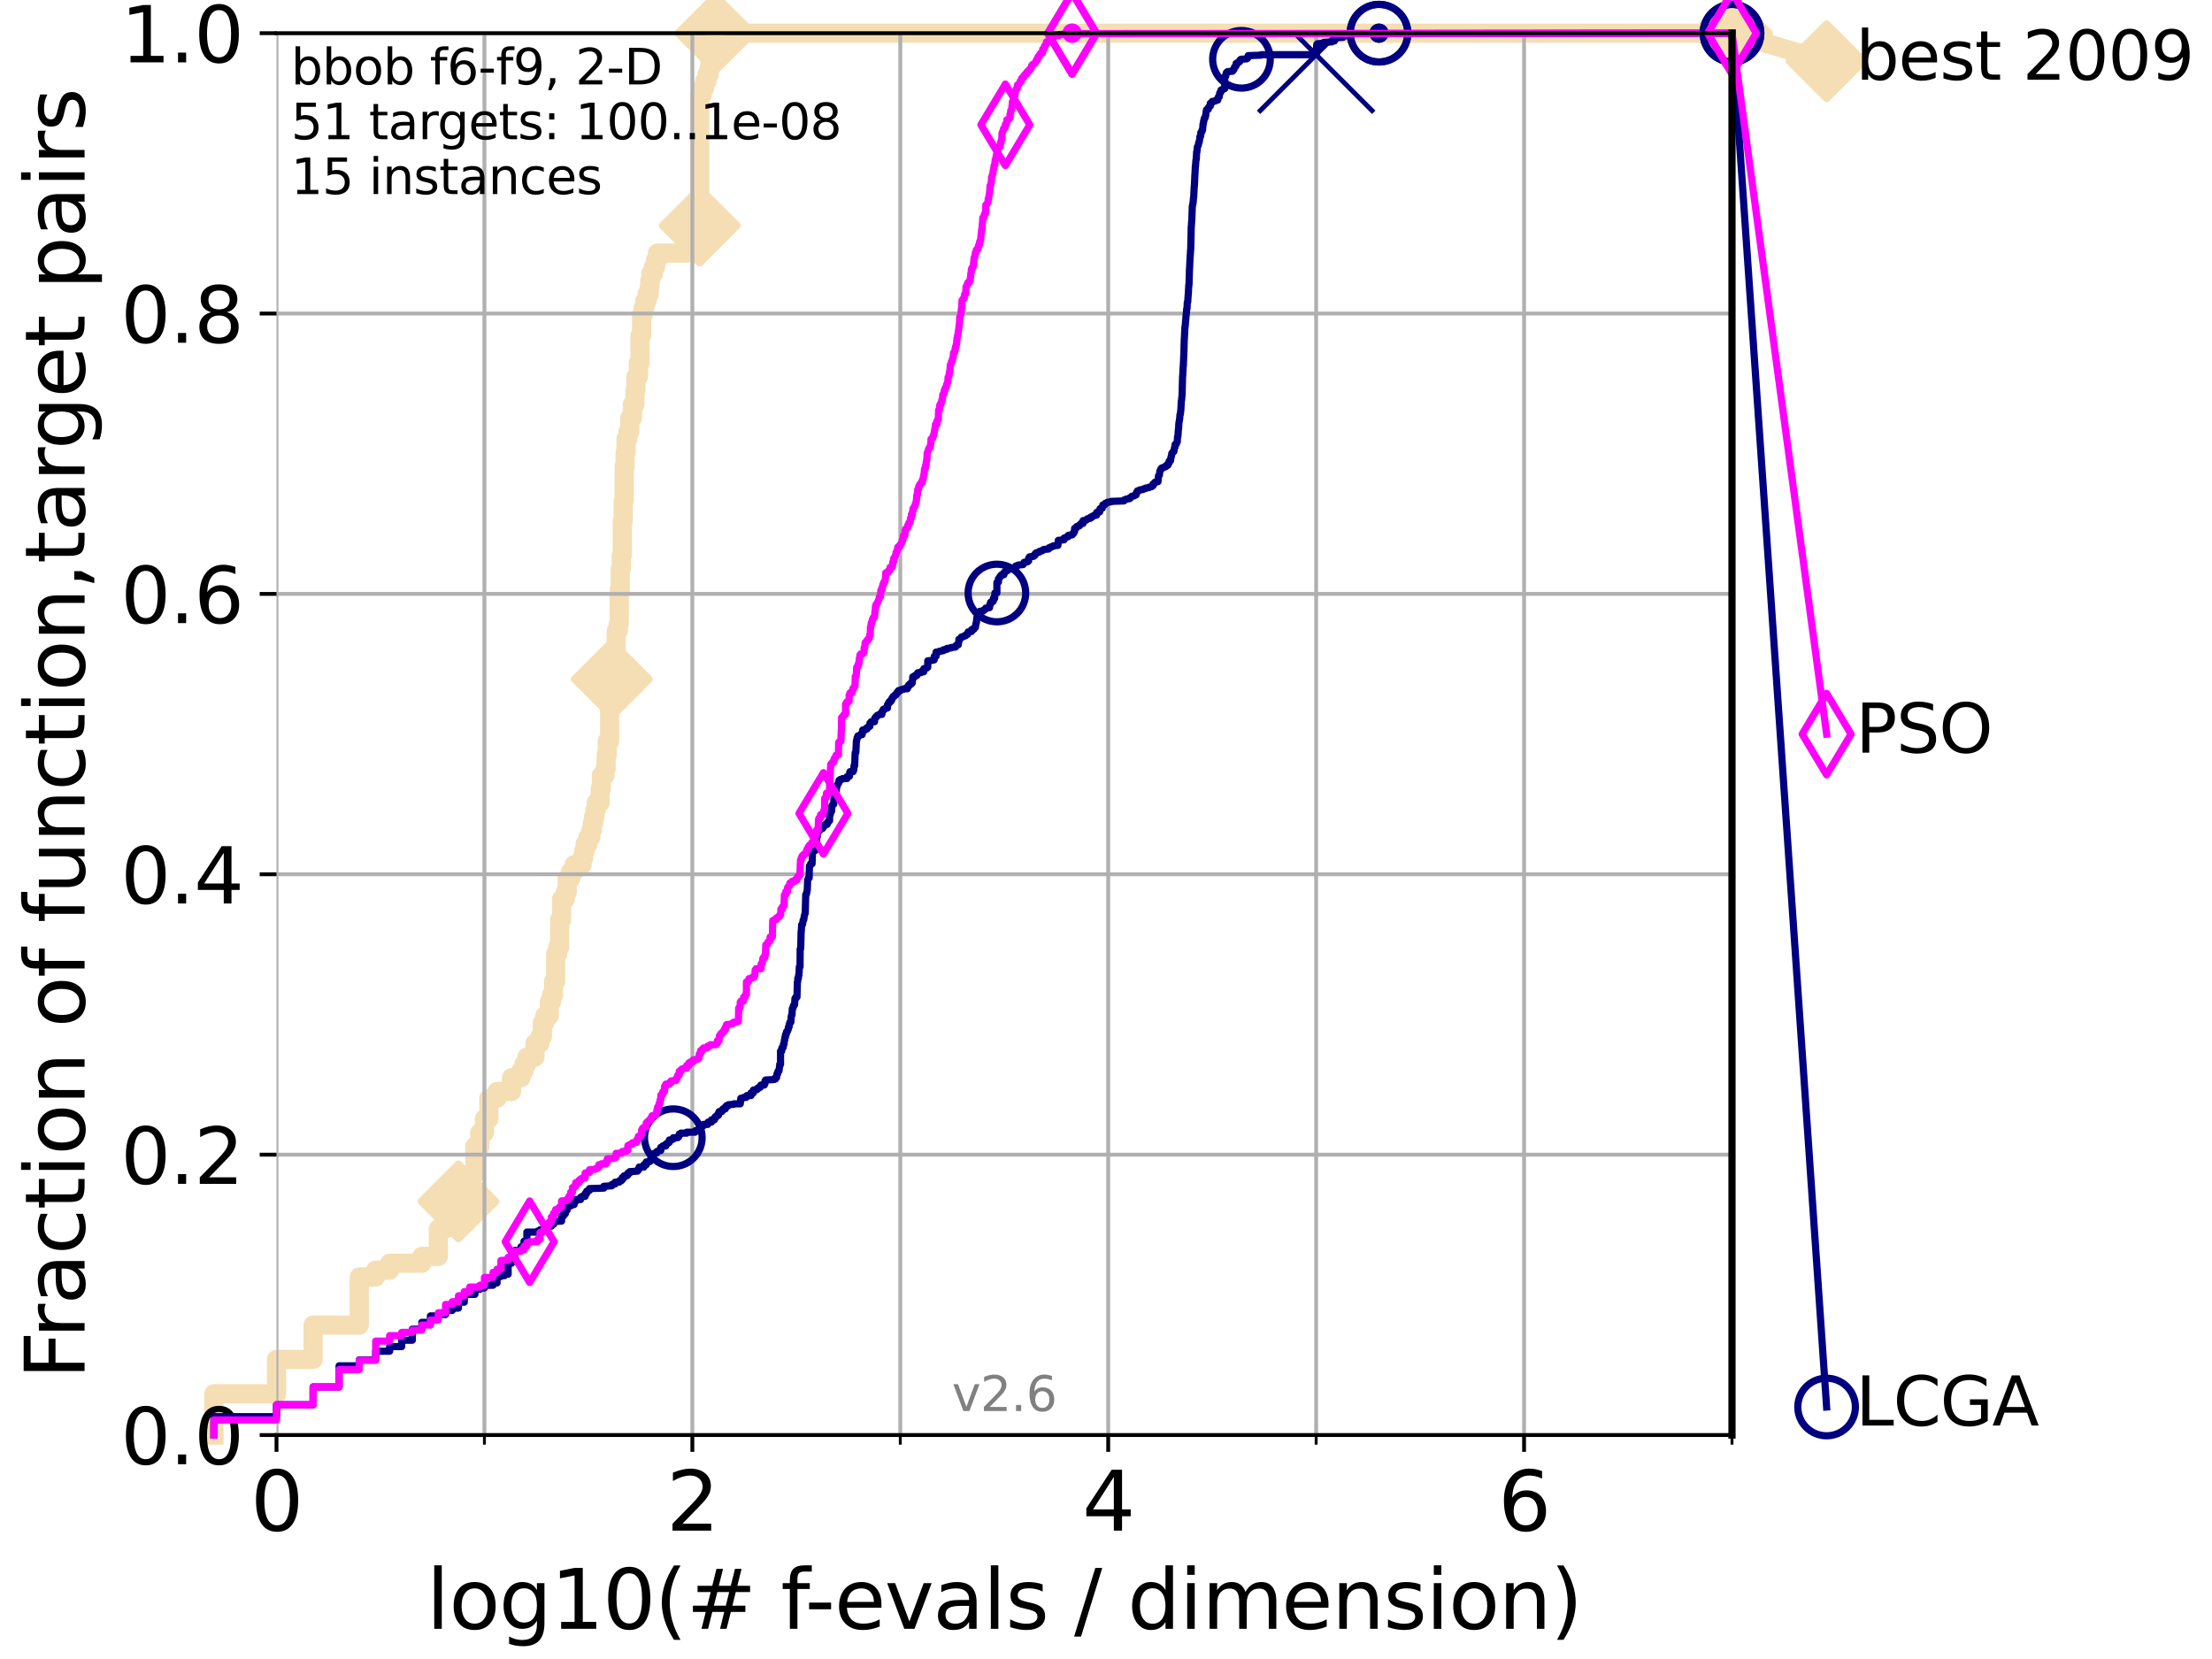 <?xml version="1.0" encoding="utf-8" standalone="no"?>
<!DOCTYPE svg PUBLIC "-//W3C//DTD SVG 1.1//EN"
  "http://www.w3.org/Graphics/SVG/1.1/DTD/svg11.dtd">
<svg xmlns:xlink="http://www.w3.org/1999/xlink" width="460.8pt" height="345.6pt" viewBox="0 0 460.8 345.6" xmlns="http://www.w3.org/2000/svg" version="1.1">
 <defs>
  <style type="text/css">*{stroke-linejoin: round; stroke-linecap: butt}</style>
 </defs>
 <g id="figure_1">
  <g id="patch_1">
   <path d="M 0 345.6 
L 460.8 345.6 
L 460.8 0 
L 0 0 
z
" style="fill: #ffffff"/>
  </g>
  <g id="axes_1">
   <g id="patch_2">
    <path d="M 57.6 298.944 
L 360.806 298.944 
L 360.806 6.912 
L 57.6 6.912 
z
" style="fill: #ffffff"/>
   </g>
   <g id="line2d_1">
    <path d="M 44.561 298.944 
L 44.561 290.355 
L 57.6 290.355 
L 57.6 283.197 
L 65.227 283.197 
L 65.227 276.04 
L 74.837 276.04 
L 74.837 266.019 
L 78.267 266.019 
L 78.267 264.587 
L 81.166 264.587 
L 81.166 263.156 
L 87.876 263.156 
L 87.876 261.724 
L 91.306 261.724 
L 91.306 255.998 
L 92.812 255.998 
L 92.812 253.135 
L 94.206 253.135 
L 94.206 250.272 
L 95.503 250.272 
L 95.503 247.409 
L 96.718 247.409 
L 96.718 245.977 
L 97.858 245.977 
L 97.858 244.546 
L 98.933 244.546 
L 98.933 238.82 
L 99.95 238.82 
L 99.95 235.957 
L 100.915 235.957 
L 100.915 233.094 
L 101.833 233.094 
L 101.833 228.799 
L 103.544 228.799 
L 103.544 227.368 
L 106.561 227.368 
L 106.561 224.504 
L 108.543 224.504 
L 108.543 223.073 
L 109.159 223.073 
L 109.159 221.641 
L 109.757 221.641 
L 109.757 220.21 
L 111.442 220.21 
L 111.442 217.347 
L 112.488 217.347 
L 112.488 215.915 
L 112.989 215.915 
L 112.989 213.052 
L 113.478 213.052 
L 113.478 211.621 
L 114.419 211.621 
L 114.419 208.758 
L 114.872 208.758 
L 114.872 207.326 
L 115.315 207.326 
L 115.315 204.463 
L 115.747 204.463 
L 115.747 198.737 
L 116.17 198.737 
L 116.17 197.305 
L 116.584 197.305 
L 116.584 191.579 
L 116.988 191.579 
L 116.988 187.285 
L 117.772 187.285 
L 117.772 185.853 
L 118.152 185.853 
L 118.152 182.99 
L 118.89 182.99 
L 118.89 181.559 
L 119.6 181.559 
L 119.6 180.127 
L 121.266 180.127 
L 121.266 178.696 
L 121.582 178.696 
L 121.582 177.264 
L 121.893 177.264 
L 121.893 175.832 
L 122.5 175.832 
L 122.5 174.401 
L 123.088 174.401 
L 123.088 172.969 
L 123.375 172.969 
L 123.375 171.538 
L 123.658 171.538 
L 123.658 170.106 
L 123.936 170.106 
L 123.936 168.675 
L 124.211 168.675 
L 124.211 167.243 
L 125.012 167.243 
L 125.012 164.38 
L 125.271 164.38 
L 125.271 161.517 
L 126.029 161.517 
L 126.029 160.086 
L 126.275 160.086 
L 126.275 157.223 
L 126.517 157.223 
L 126.517 154.36 
L 126.994 154.36 
L 126.994 147.202 
L 127.227 147.202 
L 127.227 141.476 
L 127.458 141.476 
L 127.458 138.613 
L 127.911 138.613 
L 127.911 137.181 
L 128.134 137.181 
L 128.134 135.75 
L 128.354 135.75 
L 128.354 131.455 
L 128.786 131.455 
L 128.786 130.024 
L 128.999 130.024 
L 128.999 122.866 
L 129.209 122.866 
L 129.209 118.571 
L 129.417 118.571 
L 129.417 115.708 
L 129.623 115.708 
L 129.623 108.551 
L 129.826 108.551 
L 129.826 104.256 
L 130.027 104.256 
L 130.027 97.098 
L 130.226 97.098 
L 130.226 94.235 
L 130.423 94.235 
L 130.423 91.372 
L 130.811 91.372 
L 130.811 89.941 
L 131.191 89.941 
L 131.191 87.078 
L 131.747 87.078 
L 131.747 84.215 
L 132.287 84.215 
L 132.287 81.352 
L 132.464 81.352 
L 132.464 78.488 
L 132.984 78.488 
L 132.984 75.625 
L 133.323 75.625 
L 133.323 69.899 
L 133.656 69.899 
L 133.656 65.605 
L 133.983 65.605 
L 133.983 64.173 
L 134.305 64.173 
L 134.305 62.742 
L 134.777 62.742 
L 134.777 61.31 
L 135.238 61.31 
L 135.238 59.879 
L 135.389 59.879 
L 135.389 58.447 
L 135.539 58.447 
L 135.539 57.016 
L 136.127 57.016 
L 136.127 55.584 
L 136.556 55.584 
L 136.556 54.152 
L 136.975 54.152 
L 136.975 52.721 
L 143.066 52.721 
L 143.066 51.289 
L 143.56 51.289 
L 143.56 49.858 
L 144.786 49.858 
L 144.786 48.426 
L 145.591 48.426 
L 145.591 46.995 
L 145.765 46.995 
L 145.765 19.796 
L 146.278 19.796 
L 146.278 18.364 
L 146.778 18.364 
L 146.778 16.933 
L 147.264 16.933 
L 147.264 15.501 
L 147.738 15.501 
L 147.738 14.07 
L 147.894 14.07 
L 147.894 12.638 
L 148.428 12.638 
L 148.428 11.207 
L 148.652 11.207 
L 148.652 9.775 
L 148.874 9.775 
L 148.874 8.344 
L 149.021 8.344 
L 149.021 6.912 
L 360.806 6.912 
L 360.806 6.912 
" style="fill: none; stroke: #f5deb3; stroke-width: 4; stroke-linecap: square"/>
   </g>
   <g id="line2d_2">
    <defs>
     <path id="m1d57c39d54" d="M 0 7.778 
L 7.778 0 
L 0 -7.778 
L -7.778 0 
z
" style="stroke: #f5deb3; stroke-width: 1.5; stroke-linejoin: miter"/>
    </defs>
    <g>
     <use xlink:href="#m1d57c39d54" x="95.503" y="250.272" style="fill: #f5deb3; stroke: #f5deb3; stroke-width: 1.5; stroke-linejoin: miter"/>
     <use xlink:href="#m1d57c39d54" x="127.458" y="141.476" style="fill: #f5deb3; stroke: #f5deb3; stroke-width: 1.5; stroke-linejoin: miter"/>
     <use xlink:href="#m1d57c39d54" x="145.765" y="46.995" style="fill: #f5deb3; stroke: #f5deb3; stroke-width: 1.5; stroke-linejoin: miter"/>
     <use xlink:href="#m1d57c39d54" x="149.021" y="6.912" style="fill: #f5deb3; stroke: #f5deb3; stroke-width: 1.5; stroke-linejoin: miter"/>
     <use xlink:href="#m1d57c39d54" x="149.021" y="6.912" style="fill: #f5deb3; stroke: #f5deb3; stroke-width: 1.5; stroke-linejoin: miter"/>
     <use xlink:href="#m1d57c39d54" x="360.806" y="6.912" style="fill: #f5deb3; stroke: #f5deb3; stroke-width: 1.5; stroke-linejoin: miter"/>
    </g>
   </g>
   <g id="line2d_3">
    <path style="fill: none; stroke: #f5deb3; stroke-width: 4; stroke-linecap: square"/>
    <g/>
   </g>
   <g id="line2d_4">
    <path d="M 360.806 6.912 
L 380.515 12.753 
" style="fill: none; stroke: #f5deb3; stroke-width: 4; stroke-linecap: square"/>
    <g>
     <use xlink:href="#m1d57c39d54" x="360.806" y="6.912" style="fill: #f5deb3; stroke: #f5deb3; stroke-width: 1.5; stroke-linejoin: miter"/>
     <use xlink:href="#m1d57c39d54" x="380.515" y="12.753" style="fill: #f5deb3; stroke: #f5deb3; stroke-width: 1.5; stroke-linejoin: miter"/>
    </g>
   </g>
   <g id="matplotlib.axis_1">
    <g id="xtick_1">
     <g id="line2d_5">
      <path d="M 57.6 298.944 
L 57.6 6.912 
" clip-path="url(#p5fc5583187)" style="fill: none; stroke: #b0b0b0; stroke-width: 0.8; stroke-linecap: square"/>
     </g>
     <g id="line2d_6">
      <defs>
       <path id="m1663f7327f" d="M 0 0 
L 0 3.5 
" style="stroke: #000000; stroke-width: 0.8"/>
      </defs>
      <g>
       <use xlink:href="#m1663f7327f" x="57.6" y="298.944" style="stroke: #000000; stroke-width: 0.8"/>
      </g>
     </g>
     <g id="text_1">
      <!-- 0 -->
      <g transform="translate(52.192 318.861)scale(0.17 -0.17)">
       <defs>
        <path id="DejaVuSans-30" d="M 2034 4250 
Q 1547 4250 1301 3770 
Q 1056 3291 1056 2328 
Q 1056 1369 1301 889 
Q 1547 409 2034 409 
Q 2525 409 2770 889 
Q 3016 1369 3016 2328 
Q 3016 3291 2770 3770 
Q 2525 4250 2034 4250 
z
M 2034 4750 
Q 2819 4750 3233 4129 
Q 3647 3509 3647 2328 
Q 3647 1150 3233 529 
Q 2819 -91 2034 -91 
Q 1250 -91 836 529 
Q 422 1150 422 2328 
Q 422 3509 836 4129 
Q 1250 4750 2034 4750 
z
" transform="scale(0.016)"/>
       </defs>
       <use xlink:href="#DejaVuSans-30"/>
      </g>
     </g>
    </g>
    <g id="xtick_2">
     <g id="line2d_7">
      <path d="M 144.23 298.944 
L 144.23 6.912 
" clip-path="url(#p5fc5583187)" style="fill: none; stroke: #b0b0b0; stroke-width: 0.8; stroke-linecap: square"/>
     </g>
     <g id="line2d_8">
      <g>
       <use xlink:href="#m1663f7327f" x="144.23" y="298.944" style="stroke: #000000; stroke-width: 0.8"/>
      </g>
     </g>
     <g id="text_2">
      <!-- 2 -->
      <g transform="translate(138.822 318.861)scale(0.17 -0.17)">
       <defs>
        <path id="DejaVuSans-32" d="M 1228 531 
L 3431 531 
L 3431 0 
L 469 0 
L 469 531 
Q 828 903 1448 1529 
Q 2069 2156 2228 2338 
Q 2531 2678 2651 2914 
Q 2772 3150 2772 3378 
Q 2772 3750 2511 3984 
Q 2250 4219 1831 4219 
Q 1534 4219 1204 4116 
Q 875 4013 500 3803 
L 500 4441 
Q 881 4594 1212 4672 
Q 1544 4750 1819 4750 
Q 2544 4750 2975 4387 
Q 3406 4025 3406 3419 
Q 3406 3131 3298 2873 
Q 3191 2616 2906 2266 
Q 2828 2175 2409 1742 
Q 1991 1309 1228 531 
z
" transform="scale(0.016)"/>
       </defs>
       <use xlink:href="#DejaVuSans-32"/>
      </g>
     </g>
    </g>
    <g id="xtick_3">
     <g id="line2d_9">
      <path d="M 230.861 298.944 
L 230.861 6.912 
" clip-path="url(#p5fc5583187)" style="fill: none; stroke: #b0b0b0; stroke-width: 0.8; stroke-linecap: square"/>
     </g>
     <g id="line2d_10">
      <g>
       <use xlink:href="#m1663f7327f" x="230.861" y="298.944" style="stroke: #000000; stroke-width: 0.8"/>
      </g>
     </g>
     <g id="text_3">
      <!-- 4 -->
      <g transform="translate(225.453 318.861)scale(0.17 -0.17)">
       <defs>
        <path id="DejaVuSans-34" d="M 2419 4116 
L 825 1625 
L 2419 1625 
L 2419 4116 
z
M 2253 4666 
L 3047 4666 
L 3047 1625 
L 3713 1625 
L 3713 1100 
L 3047 1100 
L 3047 0 
L 2419 0 
L 2419 1100 
L 313 1100 
L 313 1709 
L 2253 4666 
z
" transform="scale(0.016)"/>
       </defs>
       <use xlink:href="#DejaVuSans-34"/>
      </g>
     </g>
    </g>
    <g id="xtick_4">
     <g id="line2d_11">
      <path d="M 317.491 298.944 
L 317.491 6.912 
" clip-path="url(#p5fc5583187)" style="fill: none; stroke: #b0b0b0; stroke-width: 0.8; stroke-linecap: square"/>
     </g>
     <g id="line2d_12">
      <g>
       <use xlink:href="#m1663f7327f" x="317.491" y="298.944" style="stroke: #000000; stroke-width: 0.8"/>
      </g>
     </g>
     <g id="text_4">
      <!-- 6 -->
      <g transform="translate(312.083 318.861)scale(0.17 -0.17)">
       <defs>
        <path id="DejaVuSans-36" d="M 2113 2584 
Q 1688 2584 1439 2293 
Q 1191 2003 1191 1497 
Q 1191 994 1439 701 
Q 1688 409 2113 409 
Q 2538 409 2786 701 
Q 3034 994 3034 1497 
Q 3034 2003 2786 2293 
Q 2538 2584 2113 2584 
z
M 3366 4563 
L 3366 3988 
Q 3128 4100 2886 4159 
Q 2644 4219 2406 4219 
Q 1781 4219 1451 3797 
Q 1122 3375 1075 2522 
Q 1259 2794 1537 2939 
Q 1816 3084 2150 3084 
Q 2853 3084 3261 2657 
Q 3669 2231 3669 1497 
Q 3669 778 3244 343 
Q 2819 -91 2113 -91 
Q 1303 -91 875 529 
Q 447 1150 447 2328 
Q 447 3434 972 4092 
Q 1497 4750 2381 4750 
Q 2619 4750 2861 4703 
Q 3103 4656 3366 4563 
z
" transform="scale(0.016)"/>
       </defs>
       <use xlink:href="#DejaVuSans-36"/>
      </g>
     </g>
    </g>
    <g id="xtick_5">
     <g id="line2d_13">
      <path d="M 100.915 298.944 
L 100.915 6.912 
" clip-path="url(#p5fc5583187)" style="fill: none; stroke: #b0b0b0; stroke-width: 0.8; stroke-linecap: square"/>
     </g>
     <g id="line2d_14">
      <defs>
       <path id="mb172146400" d="M 0 0 
L 0 2 
" style="stroke: #000000; stroke-width: 0.6"/>
      </defs>
      <g>
       <use xlink:href="#mb172146400" x="100.915" y="298.944" style="stroke: #000000; stroke-width: 0.6"/>
      </g>
     </g>
    </g>
    <g id="xtick_6">
     <g id="line2d_15">
      <path d="M 187.546 298.944 
L 187.546 6.912 
" clip-path="url(#p5fc5583187)" style="fill: none; stroke: #b0b0b0; stroke-width: 0.8; stroke-linecap: square"/>
     </g>
     <g id="line2d_16">
      <g>
       <use xlink:href="#mb172146400" x="187.546" y="298.944" style="stroke: #000000; stroke-width: 0.6"/>
      </g>
     </g>
    </g>
    <g id="xtick_7">
     <g id="line2d_17">
      <path d="M 274.176 298.944 
L 274.176 6.912 
" clip-path="url(#p5fc5583187)" style="fill: none; stroke: #b0b0b0; stroke-width: 0.8; stroke-linecap: square"/>
     </g>
     <g id="line2d_18">
      <g>
       <use xlink:href="#mb172146400" x="274.176" y="298.944" style="stroke: #000000; stroke-width: 0.6"/>
      </g>
     </g>
    </g>
    <g id="xtick_8">
     <g id="line2d_19">
      <path d="M 360.806 298.944 
L 360.806 6.912 
" clip-path="url(#p5fc5583187)" style="fill: none; stroke: #b0b0b0; stroke-width: 0.8; stroke-linecap: square"/>
     </g>
     <g id="line2d_20">
      <g>
       <use xlink:href="#mb172146400" x="360.806" y="298.944" style="stroke: #000000; stroke-width: 0.6"/>
      </g>
     </g>
    </g>
    <g id="text_5">
     <!-- log10(# f-evals / dimension) -->
     <g transform="translate(88.823 339.314)scale(0.17 -0.17)">
      <defs>
       <path id="DejaVuSans-6c" d="M 603 4863 
L 1178 4863 
L 1178 0 
L 603 0 
L 603 4863 
z
" transform="scale(0.016)"/>
       <path id="DejaVuSans-6f" d="M 1959 3097 
Q 1497 3097 1228 2736 
Q 959 2375 959 1747 
Q 959 1119 1226 758 
Q 1494 397 1959 397 
Q 2419 397 2687 759 
Q 2956 1122 2956 1747 
Q 2956 2369 2687 2733 
Q 2419 3097 1959 3097 
z
M 1959 3584 
Q 2709 3584 3137 3096 
Q 3566 2609 3566 1747 
Q 3566 888 3137 398 
Q 2709 -91 1959 -91 
Q 1206 -91 779 398 
Q 353 888 353 1747 
Q 353 2609 779 3096 
Q 1206 3584 1959 3584 
z
" transform="scale(0.016)"/>
       <path id="DejaVuSans-67" d="M 2906 1791 
Q 2906 2416 2648 2759 
Q 2391 3103 1925 3103 
Q 1463 3103 1205 2759 
Q 947 2416 947 1791 
Q 947 1169 1205 825 
Q 1463 481 1925 481 
Q 2391 481 2648 825 
Q 2906 1169 2906 1791 
z
M 3481 434 
Q 3481 -459 3084 -895 
Q 2688 -1331 1869 -1331 
Q 1566 -1331 1297 -1286 
Q 1028 -1241 775 -1147 
L 775 -588 
Q 1028 -725 1275 -790 
Q 1522 -856 1778 -856 
Q 2344 -856 2625 -561 
Q 2906 -266 2906 331 
L 2906 616 
Q 2728 306 2450 153 
Q 2172 0 1784 0 
Q 1141 0 747 490 
Q 353 981 353 1791 
Q 353 2603 747 3093 
Q 1141 3584 1784 3584 
Q 2172 3584 2450 3431 
Q 2728 3278 2906 2969 
L 2906 3500 
L 3481 3500 
L 3481 434 
z
" transform="scale(0.016)"/>
       <path id="DejaVuSans-31" d="M 794 531 
L 1825 531 
L 1825 4091 
L 703 3866 
L 703 4441 
L 1819 4666 
L 2450 4666 
L 2450 531 
L 3481 531 
L 3481 0 
L 794 0 
L 794 531 
z
" transform="scale(0.016)"/>
       <path id="DejaVuSans-28" d="M 1984 4856 
Q 1566 4138 1362 3434 
Q 1159 2731 1159 2009 
Q 1159 1288 1364 580 
Q 1569 -128 1984 -844 
L 1484 -844 
Q 1016 -109 783 600 
Q 550 1309 550 2009 
Q 550 2706 781 3412 
Q 1013 4119 1484 4856 
L 1984 4856 
z
" transform="scale(0.016)"/>
       <path id="DejaVuSans-23" d="M 3272 2816 
L 2363 2816 
L 2100 1772 
L 3016 1772 
L 3272 2816 
z
M 2803 4594 
L 2478 3297 
L 3391 3297 
L 3719 4594 
L 4219 4594 
L 3897 3297 
L 4872 3297 
L 4872 2816 
L 3775 2816 
L 3519 1772 
L 4513 1772 
L 4513 1294 
L 3397 1294 
L 3072 0 
L 2572 0 
L 2894 1294 
L 1978 1294 
L 1656 0 
L 1153 0 
L 1478 1294 
L 494 1294 
L 494 1772 
L 1594 1772 
L 1856 2816 
L 850 2816 
L 850 3297 
L 1978 3297 
L 2297 4594 
L 2803 4594 
z
" transform="scale(0.016)"/>
       <path id="DejaVuSans-20" transform="scale(0.016)"/>
       <path id="DejaVuSans-66" d="M 2375 4863 
L 2375 4384 
L 1825 4384 
Q 1516 4384 1395 4259 
Q 1275 4134 1275 3809 
L 1275 3500 
L 2222 3500 
L 2222 3053 
L 1275 3053 
L 1275 0 
L 697 0 
L 697 3053 
L 147 3053 
L 147 3500 
L 697 3500 
L 697 3744 
Q 697 4328 969 4595 
Q 1241 4863 1831 4863 
L 2375 4863 
z
" transform="scale(0.016)"/>
       <path id="DejaVuSans-2d" d="M 313 2009 
L 1997 2009 
L 1997 1497 
L 313 1497 
L 313 2009 
z
" transform="scale(0.016)"/>
       <path id="DejaVuSans-65" d="M 3597 1894 
L 3597 1613 
L 953 1613 
Q 991 1019 1311 708 
Q 1631 397 2203 397 
Q 2534 397 2845 478 
Q 3156 559 3463 722 
L 3463 178 
Q 3153 47 2828 -22 
Q 2503 -91 2169 -91 
Q 1331 -91 842 396 
Q 353 884 353 1716 
Q 353 2575 817 3079 
Q 1281 3584 2069 3584 
Q 2775 3584 3186 3129 
Q 3597 2675 3597 1894 
z
M 3022 2063 
Q 3016 2534 2758 2815 
Q 2500 3097 2075 3097 
Q 1594 3097 1305 2825 
Q 1016 2553 972 2059 
L 3022 2063 
z
" transform="scale(0.016)"/>
       <path id="DejaVuSans-76" d="M 191 3500 
L 800 3500 
L 1894 563 
L 2988 3500 
L 3597 3500 
L 2284 0 
L 1503 0 
L 191 3500 
z
" transform="scale(0.016)"/>
       <path id="DejaVuSans-61" d="M 2194 1759 
Q 1497 1759 1228 1600 
Q 959 1441 959 1056 
Q 959 750 1161 570 
Q 1363 391 1709 391 
Q 2188 391 2477 730 
Q 2766 1069 2766 1631 
L 2766 1759 
L 2194 1759 
z
M 3341 1997 
L 3341 0 
L 2766 0 
L 2766 531 
Q 2569 213 2275 61 
Q 1981 -91 1556 -91 
Q 1019 -91 701 211 
Q 384 513 384 1019 
Q 384 1609 779 1909 
Q 1175 2209 1959 2209 
L 2766 2209 
L 2766 2266 
Q 2766 2663 2505 2880 
Q 2244 3097 1772 3097 
Q 1472 3097 1187 3025 
Q 903 2953 641 2809 
L 641 3341 
Q 956 3463 1253 3523 
Q 1550 3584 1831 3584 
Q 2591 3584 2966 3190 
Q 3341 2797 3341 1997 
z
" transform="scale(0.016)"/>
       <path id="DejaVuSans-73" d="M 2834 3397 
L 2834 2853 
Q 2591 2978 2328 3040 
Q 2066 3103 1784 3103 
Q 1356 3103 1142 2972 
Q 928 2841 928 2578 
Q 928 2378 1081 2264 
Q 1234 2150 1697 2047 
L 1894 2003 
Q 2506 1872 2764 1633 
Q 3022 1394 3022 966 
Q 3022 478 2636 193 
Q 2250 -91 1575 -91 
Q 1294 -91 989 -36 
Q 684 19 347 128 
L 347 722 
Q 666 556 975 473 
Q 1284 391 1588 391 
Q 1994 391 2212 530 
Q 2431 669 2431 922 
Q 2431 1156 2273 1281 
Q 2116 1406 1581 1522 
L 1381 1569 
Q 847 1681 609 1914 
Q 372 2147 372 2553 
Q 372 3047 722 3315 
Q 1072 3584 1716 3584 
Q 2034 3584 2315 3537 
Q 2597 3491 2834 3397 
z
" transform="scale(0.016)"/>
       <path id="DejaVuSans-2f" d="M 1625 4666 
L 2156 4666 
L 531 -594 
L 0 -594 
L 1625 4666 
z
" transform="scale(0.016)"/>
       <path id="DejaVuSans-64" d="M 2906 2969 
L 2906 4863 
L 3481 4863 
L 3481 0 
L 2906 0 
L 2906 525 
Q 2725 213 2448 61 
Q 2172 -91 1784 -91 
Q 1150 -91 751 415 
Q 353 922 353 1747 
Q 353 2572 751 3078 
Q 1150 3584 1784 3584 
Q 2172 3584 2448 3432 
Q 2725 3281 2906 2969 
z
M 947 1747 
Q 947 1113 1208 752 
Q 1469 391 1925 391 
Q 2381 391 2643 752 
Q 2906 1113 2906 1747 
Q 2906 2381 2643 2742 
Q 2381 3103 1925 3103 
Q 1469 3103 1208 2742 
Q 947 2381 947 1747 
z
" transform="scale(0.016)"/>
       <path id="DejaVuSans-69" d="M 603 3500 
L 1178 3500 
L 1178 0 
L 603 0 
L 603 3500 
z
M 603 4863 
L 1178 4863 
L 1178 4134 
L 603 4134 
L 603 4863 
z
" transform="scale(0.016)"/>
       <path id="DejaVuSans-6d" d="M 3328 2828 
Q 3544 3216 3844 3400 
Q 4144 3584 4550 3584 
Q 5097 3584 5394 3201 
Q 5691 2819 5691 2113 
L 5691 0 
L 5113 0 
L 5113 2094 
Q 5113 2597 4934 2840 
Q 4756 3084 4391 3084 
Q 3944 3084 3684 2787 
Q 3425 2491 3425 1978 
L 3425 0 
L 2847 0 
L 2847 2094 
Q 2847 2600 2669 2842 
Q 2491 3084 2119 3084 
Q 1678 3084 1418 2786 
Q 1159 2488 1159 1978 
L 1159 0 
L 581 0 
L 581 3500 
L 1159 3500 
L 1159 2956 
Q 1356 3278 1631 3431 
Q 1906 3584 2284 3584 
Q 2666 3584 2933 3390 
Q 3200 3197 3328 2828 
z
" transform="scale(0.016)"/>
       <path id="DejaVuSans-6e" d="M 3513 2113 
L 3513 0 
L 2938 0 
L 2938 2094 
Q 2938 2591 2744 2837 
Q 2550 3084 2163 3084 
Q 1697 3084 1428 2787 
Q 1159 2491 1159 1978 
L 1159 0 
L 581 0 
L 581 3500 
L 1159 3500 
L 1159 2956 
Q 1366 3272 1645 3428 
Q 1925 3584 2291 3584 
Q 2894 3584 3203 3211 
Q 3513 2838 3513 2113 
z
" transform="scale(0.016)"/>
       <path id="DejaVuSans-29" d="M 513 4856 
L 1013 4856 
Q 1481 4119 1714 3412 
Q 1947 2706 1947 2009 
Q 1947 1309 1714 600 
Q 1481 -109 1013 -844 
L 513 -844 
Q 928 -128 1133 580 
Q 1338 1288 1338 2009 
Q 1338 2731 1133 3434 
Q 928 4138 513 4856 
z
" transform="scale(0.016)"/>
      </defs>
      <use xlink:href="#DejaVuSans-6c"/>
      <use xlink:href="#DejaVuSans-6f" x="27.783"/>
      <use xlink:href="#DejaVuSans-67" x="88.965"/>
      <use xlink:href="#DejaVuSans-31" x="152.441"/>
      <use xlink:href="#DejaVuSans-30" x="216.064"/>
      <use xlink:href="#DejaVuSans-28" x="279.688"/>
      <use xlink:href="#DejaVuSans-23" x="318.701"/>
      <use xlink:href="#DejaVuSans-20" x="402.49"/>
      <use xlink:href="#DejaVuSans-66" x="434.277"/>
      <use xlink:href="#DejaVuSans-2d" x="463.982"/>
      <use xlink:href="#DejaVuSans-65" x="500.066"/>
      <use xlink:href="#DejaVuSans-76" x="561.59"/>
      <use xlink:href="#DejaVuSans-61" x="620.77"/>
      <use xlink:href="#DejaVuSans-6c" x="682.049"/>
      <use xlink:href="#DejaVuSans-73" x="709.832"/>
      <use xlink:href="#DejaVuSans-20" x="761.932"/>
      <use xlink:href="#DejaVuSans-2f" x="793.719"/>
      <use xlink:href="#DejaVuSans-20" x="827.41"/>
      <use xlink:href="#DejaVuSans-64" x="859.197"/>
      <use xlink:href="#DejaVuSans-69" x="922.674"/>
      <use xlink:href="#DejaVuSans-6d" x="950.457"/>
      <use xlink:href="#DejaVuSans-65" x="1047.869"/>
      <use xlink:href="#DejaVuSans-6e" x="1109.393"/>
      <use xlink:href="#DejaVuSans-73" x="1172.771"/>
      <use xlink:href="#DejaVuSans-69" x="1224.871"/>
      <use xlink:href="#DejaVuSans-6f" x="1252.654"/>
      <use xlink:href="#DejaVuSans-6e" x="1313.836"/>
      <use xlink:href="#DejaVuSans-29" x="1377.215"/>
     </g>
    </g>
   </g>
   <g id="matplotlib.axis_2">
    <g id="ytick_1">
     <g id="line2d_21">
      <path d="M 57.6 298.944 
L 360.806 298.944 
" clip-path="url(#p5fc5583187)" style="fill: none; stroke: #b0b0b0; stroke-width: 0.8; stroke-linecap: square"/>
     </g>
     <g id="line2d_22">
      <defs>
       <path id="m14deb3bdaf" d="M 0 0 
L -3.5 0 
" style="stroke: #000000; stroke-width: 0.8"/>
      </defs>
      <g>
       <use xlink:href="#m14deb3bdaf" x="57.6" y="298.944" style="stroke: #000000; stroke-width: 0.8"/>
      </g>
     </g>
     <g id="text_6">
      <!-- 0.0 -->
      <g transform="translate(25.155 305.023)scale(0.16 -0.16)">
       <defs>
        <path id="DejaVuSans-2e" d="M 684 794 
L 1344 794 
L 1344 0 
L 684 0 
L 684 794 
z
" transform="scale(0.016)"/>
       </defs>
       <use xlink:href="#DejaVuSans-30"/>
       <use xlink:href="#DejaVuSans-2e" x="63.623"/>
       <use xlink:href="#DejaVuSans-30" x="95.41"/>
      </g>
     </g>
    </g>
    <g id="ytick_2">
     <g id="line2d_23">
      <path d="M 57.6 240.538 
L 360.806 240.538 
" clip-path="url(#p5fc5583187)" style="fill: none; stroke: #b0b0b0; stroke-width: 0.8; stroke-linecap: square"/>
     </g>
     <g id="line2d_24">
      <g>
       <use xlink:href="#m14deb3bdaf" x="57.6" y="240.538" style="stroke: #000000; stroke-width: 0.8"/>
      </g>
     </g>
     <g id="text_7">
      <!-- 0.2 -->
      <g transform="translate(25.155 246.616)scale(0.16 -0.16)">
       <use xlink:href="#DejaVuSans-30"/>
       <use xlink:href="#DejaVuSans-2e" x="63.623"/>
       <use xlink:href="#DejaVuSans-32" x="95.41"/>
      </g>
     </g>
    </g>
    <g id="ytick_3">
     <g id="line2d_25">
      <path d="M 57.6 182.131 
L 360.806 182.131 
" clip-path="url(#p5fc5583187)" style="fill: none; stroke: #b0b0b0; stroke-width: 0.8; stroke-linecap: square"/>
     </g>
     <g id="line2d_26">
      <g>
       <use xlink:href="#m14deb3bdaf" x="57.6" y="182.131" style="stroke: #000000; stroke-width: 0.8"/>
      </g>
     </g>
     <g id="text_8">
      <!-- 0.4 -->
      <g transform="translate(25.155 188.21)scale(0.16 -0.16)">
       <use xlink:href="#DejaVuSans-30"/>
       <use xlink:href="#DejaVuSans-2e" x="63.623"/>
       <use xlink:href="#DejaVuSans-34" x="95.41"/>
      </g>
     </g>
    </g>
    <g id="ytick_4">
     <g id="line2d_27">
      <path d="M 57.6 123.725 
L 360.806 123.725 
" clip-path="url(#p5fc5583187)" style="fill: none; stroke: #b0b0b0; stroke-width: 0.8; stroke-linecap: square"/>
     </g>
     <g id="line2d_28">
      <g>
       <use xlink:href="#m14deb3bdaf" x="57.6" y="123.725" style="stroke: #000000; stroke-width: 0.8"/>
      </g>
     </g>
     <g id="text_9">
      <!-- 0.6 -->
      <g transform="translate(25.155 129.804)scale(0.16 -0.16)">
       <use xlink:href="#DejaVuSans-30"/>
       <use xlink:href="#DejaVuSans-2e" x="63.623"/>
       <use xlink:href="#DejaVuSans-36" x="95.41"/>
      </g>
     </g>
    </g>
    <g id="ytick_5">
     <g id="line2d_29">
      <path d="M 57.6 65.318 
L 360.806 65.318 
" clip-path="url(#p5fc5583187)" style="fill: none; stroke: #b0b0b0; stroke-width: 0.8; stroke-linecap: square"/>
     </g>
     <g id="line2d_30">
      <g>
       <use xlink:href="#m14deb3bdaf" x="57.6" y="65.318" style="stroke: #000000; stroke-width: 0.8"/>
      </g>
     </g>
     <g id="text_10">
      <!-- 0.8 -->
      <g transform="translate(25.155 71.397)scale(0.16 -0.16)">
       <defs>
        <path id="DejaVuSans-38" d="M 2034 2216 
Q 1584 2216 1326 1975 
Q 1069 1734 1069 1313 
Q 1069 891 1326 650 
Q 1584 409 2034 409 
Q 2484 409 2743 651 
Q 3003 894 3003 1313 
Q 3003 1734 2745 1975 
Q 2488 2216 2034 2216 
z
M 1403 2484 
Q 997 2584 770 2862 
Q 544 3141 544 3541 
Q 544 4100 942 4425 
Q 1341 4750 2034 4750 
Q 2731 4750 3128 4425 
Q 3525 4100 3525 3541 
Q 3525 3141 3298 2862 
Q 3072 2584 2669 2484 
Q 3125 2378 3379 2068 
Q 3634 1759 3634 1313 
Q 3634 634 3220 271 
Q 2806 -91 2034 -91 
Q 1263 -91 848 271 
Q 434 634 434 1313 
Q 434 1759 690 2068 
Q 947 2378 1403 2484 
z
M 1172 3481 
Q 1172 3119 1398 2916 
Q 1625 2713 2034 2713 
Q 2441 2713 2670 2916 
Q 2900 3119 2900 3481 
Q 2900 3844 2670 4047 
Q 2441 4250 2034 4250 
Q 1625 4250 1398 4047 
Q 1172 3844 1172 3481 
z
" transform="scale(0.016)"/>
       </defs>
       <use xlink:href="#DejaVuSans-30"/>
       <use xlink:href="#DejaVuSans-2e" x="63.623"/>
       <use xlink:href="#DejaVuSans-38" x="95.41"/>
      </g>
     </g>
    </g>
    <g id="ytick_6">
     <g id="line2d_31">
      <path d="M 57.6 6.912 
L 360.806 6.912 
" clip-path="url(#p5fc5583187)" style="fill: none; stroke: #b0b0b0; stroke-width: 0.8; stroke-linecap: square"/>
     </g>
     <g id="line2d_32">
      <g>
       <use xlink:href="#m14deb3bdaf" x="57.6" y="6.912" style="stroke: #000000; stroke-width: 0.8"/>
      </g>
     </g>
     <g id="text_11">
      <!-- 1.0 -->
      <g transform="translate(25.155 12.991)scale(0.16 -0.16)">
       <use xlink:href="#DejaVuSans-31"/>
       <use xlink:href="#DejaVuSans-2e" x="63.623"/>
       <use xlink:href="#DejaVuSans-30" x="95.41"/>
      </g>
     </g>
    </g>
    <g id="text_12">
     <!-- Fraction of function,target pairs -->
     <g transform="translate(17.62 287.313)rotate(-90)scale(0.17 -0.17)">
      <defs>
       <path id="DejaVuSans-46" d="M 628 4666 
L 3309 4666 
L 3309 4134 
L 1259 4134 
L 1259 2759 
L 3109 2759 
L 3109 2228 
L 1259 2228 
L 1259 0 
L 628 0 
L 628 4666 
z
" transform="scale(0.016)"/>
       <path id="DejaVuSans-72" d="M 2631 2963 
Q 2534 3019 2420 3045 
Q 2306 3072 2169 3072 
Q 1681 3072 1420 2755 
Q 1159 2438 1159 1844 
L 1159 0 
L 581 0 
L 581 3500 
L 1159 3500 
L 1159 2956 
Q 1341 3275 1631 3429 
Q 1922 3584 2338 3584 
Q 2397 3584 2469 3576 
Q 2541 3569 2628 3553 
L 2631 2963 
z
" transform="scale(0.016)"/>
       <path id="DejaVuSans-63" d="M 3122 3366 
L 3122 2828 
Q 2878 2963 2633 3030 
Q 2388 3097 2138 3097 
Q 1578 3097 1268 2742 
Q 959 2388 959 1747 
Q 959 1106 1268 751 
Q 1578 397 2138 397 
Q 2388 397 2633 464 
Q 2878 531 3122 666 
L 3122 134 
Q 2881 22 2623 -34 
Q 2366 -91 2075 -91 
Q 1284 -91 818 406 
Q 353 903 353 1747 
Q 353 2603 823 3093 
Q 1294 3584 2113 3584 
Q 2378 3584 2631 3529 
Q 2884 3475 3122 3366 
z
" transform="scale(0.016)"/>
       <path id="DejaVuSans-74" d="M 1172 4494 
L 1172 3500 
L 2356 3500 
L 2356 3053 
L 1172 3053 
L 1172 1153 
Q 1172 725 1289 603 
Q 1406 481 1766 481 
L 2356 481 
L 2356 0 
L 1766 0 
Q 1100 0 847 248 
Q 594 497 594 1153 
L 594 3053 
L 172 3053 
L 172 3500 
L 594 3500 
L 594 4494 
L 1172 4494 
z
" transform="scale(0.016)"/>
       <path id="DejaVuSans-75" d="M 544 1381 
L 544 3500 
L 1119 3500 
L 1119 1403 
Q 1119 906 1312 657 
Q 1506 409 1894 409 
Q 2359 409 2629 706 
Q 2900 1003 2900 1516 
L 2900 3500 
L 3475 3500 
L 3475 0 
L 2900 0 
L 2900 538 
Q 2691 219 2414 64 
Q 2138 -91 1772 -91 
Q 1169 -91 856 284 
Q 544 659 544 1381 
z
M 1991 3584 
L 1991 3584 
z
" transform="scale(0.016)"/>
       <path id="DejaVuSans-2c" d="M 750 794 
L 1409 794 
L 1409 256 
L 897 -744 
L 494 -744 
L 750 256 
L 750 794 
z
" transform="scale(0.016)"/>
       <path id="DejaVuSans-70" d="M 1159 525 
L 1159 -1331 
L 581 -1331 
L 581 3500 
L 1159 3500 
L 1159 2969 
Q 1341 3281 1617 3432 
Q 1894 3584 2278 3584 
Q 2916 3584 3314 3078 
Q 3713 2572 3713 1747 
Q 3713 922 3314 415 
Q 2916 -91 2278 -91 
Q 1894 -91 1617 61 
Q 1341 213 1159 525 
z
M 3116 1747 
Q 3116 2381 2855 2742 
Q 2594 3103 2138 3103 
Q 1681 3103 1420 2742 
Q 1159 2381 1159 1747 
Q 1159 1113 1420 752 
Q 1681 391 2138 391 
Q 2594 391 2855 752 
Q 3116 1113 3116 1747 
z
" transform="scale(0.016)"/>
      </defs>
      <use xlink:href="#DejaVuSans-46"/>
      <use xlink:href="#DejaVuSans-72" x="50.27"/>
      <use xlink:href="#DejaVuSans-61" x="91.383"/>
      <use xlink:href="#DejaVuSans-63" x="152.662"/>
      <use xlink:href="#DejaVuSans-74" x="207.643"/>
      <use xlink:href="#DejaVuSans-69" x="246.852"/>
      <use xlink:href="#DejaVuSans-6f" x="274.635"/>
      <use xlink:href="#DejaVuSans-6e" x="335.816"/>
      <use xlink:href="#DejaVuSans-20" x="399.195"/>
      <use xlink:href="#DejaVuSans-6f" x="430.982"/>
      <use xlink:href="#DejaVuSans-66" x="492.164"/>
      <use xlink:href="#DejaVuSans-20" x="527.369"/>
      <use xlink:href="#DejaVuSans-66" x="559.156"/>
      <use xlink:href="#DejaVuSans-75" x="594.361"/>
      <use xlink:href="#DejaVuSans-6e" x="657.74"/>
      <use xlink:href="#DejaVuSans-63" x="721.119"/>
      <use xlink:href="#DejaVuSans-74" x="776.1"/>
      <use xlink:href="#DejaVuSans-69" x="815.309"/>
      <use xlink:href="#DejaVuSans-6f" x="843.092"/>
      <use xlink:href="#DejaVuSans-6e" x="904.273"/>
      <use xlink:href="#DejaVuSans-2c" x="967.652"/>
      <use xlink:href="#DejaVuSans-74" x="999.439"/>
      <use xlink:href="#DejaVuSans-61" x="1038.648"/>
      <use xlink:href="#DejaVuSans-72" x="1099.928"/>
      <use xlink:href="#DejaVuSans-67" x="1139.291"/>
      <use xlink:href="#DejaVuSans-65" x="1202.768"/>
      <use xlink:href="#DejaVuSans-74" x="1264.291"/>
      <use xlink:href="#DejaVuSans-20" x="1303.5"/>
      <use xlink:href="#DejaVuSans-70" x="1335.287"/>
      <use xlink:href="#DejaVuSans-61" x="1398.764"/>
      <use xlink:href="#DejaVuSans-69" x="1460.043"/>
      <use xlink:href="#DejaVuSans-72" x="1487.826"/>
      <use xlink:href="#DejaVuSans-73" x="1528.939"/>
     </g>
    </g>
   </g>
   <g id="line2d_33">
    <defs>
     <path id="ma63577e70b" d="M 0 1.5 
C 0.398 1.5 0.779 1.342 1.061 1.061 
C 1.342 0.779 1.5 0.398 1.5 0 
C 1.5 -0.398 1.342 -0.779 1.061 -1.061 
C 0.779 -1.342 0.398 -1.5 0 -1.5 
C -0.398 -1.5 -0.779 -1.342 -1.061 -1.061 
C -1.342 -0.779 -1.5 -0.398 -1.5 0 
C -1.5 0.398 -1.342 0.779 -1.061 1.061 
C -0.779 1.342 -0.398 1.5 0 1.5 
z
" style="stroke: #f5deb3"/>
    </defs>
    <g>
     <use xlink:href="#ma63577e70b" x="149.021" y="6.912" style="fill: #f5deb3; stroke: #f5deb3"/>
     <use xlink:href="#ma63577e70b" x="149.021" y="6.912" style="fill: #f5deb3; stroke: #f5deb3"/>
    </g>
   </g>
   <g id="line2d_34">
    <defs>
     <path id="mf3fdc14a4d" d="M 0 1.5 
C 0.398 1.5 0.779 1.342 1.061 1.061 
C 1.342 0.779 1.5 0.398 1.5 0 
C 1.5 -0.398 1.342 -0.779 1.061 -1.061 
C 0.779 -1.342 0.398 -1.5 0 -1.5 
C -0.398 -1.5 -0.779 -1.342 -1.061 -1.061 
C -1.342 -0.779 -1.5 -0.398 -1.5 0 
C -1.5 0.398 -1.342 0.779 -1.061 1.061 
C -0.779 1.342 -0.398 1.5 0 1.5 
z
" style="stroke: #000080"/>
    </defs>
    <g>
     <use xlink:href="#mf3fdc14a4d" x="287.269" y="6.912" style="fill: #000080; stroke: #000080"/>
     <use xlink:href="#mf3fdc14a4d" x="287.269" y="6.912" style="fill: #000080; stroke: #000080"/>
    </g>
   </g>
   <g id="line2d_35">
    <path d="M 44.561 298.944 
L 44.561 295.127 
L 57.6 295.127 
L 57.6 292.645 
L 65.227 292.645 
L 65.227 288.923 
L 70.639 288.923 
L 70.639 284.533 
L 74.837 284.533 
L 74.837 283.293 
L 78.267 283.293 
L 78.267 281.479 
L 81.166 281.479 
L 81.166 280.525 
L 83.678 280.525 
L 83.678 279.189 
L 85.894 279.189 
L 85.894 276.898 
L 87.876 276.898 
L 87.876 275.467 
L 89.669 275.467 
L 89.669 274.131 
L 91.306 274.131 
L 91.306 273.845 
L 92.812 273.845 
L 92.812 272.986 
L 94.206 272.986 
L 94.206 272.508 
L 95.503 272.508 
L 95.503 271.268 
L 96.718 271.268 
L 96.718 269.645 
L 98.933 269.645 
L 98.933 268.596 
L 99.95 268.596 
L 99.95 268.309 
L 100.915 268.309 
L 100.915 267.737 
L 102.708 267.737 
L 102.708 267.259 
L 103.544 267.259 
L 103.544 265.923 
L 104.345 265.923 
L 104.345 265.733 
L 105.113 265.733 
L 105.113 265.446 
L 105.851 265.446 
L 105.851 263.156 
L 106.561 263.156 
L 106.561 262.392 
L 107.245 262.392 
L 107.245 260.484 
L 108.543 260.484 
L 108.543 259.72 
L 109.159 259.72 
L 109.159 258.575 
L 109.757 258.575 
L 109.757 256.666 
L 111.972 256.666 
L 111.972 256.475 
L 112.488 256.475 
L 112.488 256.189 
L 113.478 256.094 
L 113.478 255.521 
L 114.872 255.426 
L 114.872 255.044 
L 115.315 255.044 
L 115.315 254.471 
L 116.988 254.376 
L 116.988 253.326 
L 117.384 253.326 
L 117.384 252.849 
L 117.772 252.849 
L 117.772 252.085 
L 118.152 252.085 
L 118.152 251.322 
L 118.89 251.226 
L 118.89 251.035 
L 119.6 250.94 
L 119.6 250.272 
L 119.945 250.272 
L 119.945 249.89 
L 120.944 249.89 
L 120.944 249.413 
L 121.266 249.413 
L 121.266 249.222 
L 121.893 249.222 
L 121.893 248.65 
L 122.199 248.65 
L 122.199 248.172 
L 122.5 248.172 
L 122.5 247.982 
L 122.796 247.982 
L 122.796 247.6 
L 125.779 247.504 
L 125.779 247.123 
L 127.458 247.027 
L 127.458 246.741 
L 128.134 246.645 
L 128.134 246.264 
L 128.999 246.264 
L 128.999 245.977 
L 129.417 245.977 
L 129.417 245.787 
L 129.623 245.787 
L 129.623 245.309 
L 130.027 245.309 
L 130.027 244.928 
L 130.618 244.928 
L 130.618 244.737 
L 130.811 244.737 
L 130.811 244.355 
L 131.191 244.355 
L 131.191 244.069 
L 132.812 243.973 
L 132.812 243.782 
L 132.984 243.782 
L 132.984 243.496 
L 133.154 243.496 
L 133.154 243.114 
L 134.145 243.114 
L 134.145 242.637 
L 134.621 242.637 
L 134.621 242.065 
L 135.389 241.969 
L 135.389 241.683 
L 135.539 241.683 
L 135.539 241.492 
L 135.835 241.492 
L 135.835 240.442 
L 136.271 240.442 
L 136.271 240.251 
L 136.837 240.156 
L 136.837 239.87 
L 137.25 239.774 
L 137.25 239.679 
L 137.655 239.679 
L 137.655 239.011 
L 138.051 238.915 
L 138.051 238.724 
L 138.693 238.724 
L 138.693 238.343 
L 138.944 238.343 
L 138.944 238.152 
L 139.314 238.056 
L 139.314 237.961 
L 139.435 237.961 
L 139.435 237.484 
L 140.033 237.388 
L 140.033 237.293 
L 140.266 237.293 
L 140.266 237.006 
L 141.173 237.006 
L 141.173 236.816 
L 141.393 236.816 
L 141.502 236.243 
L 141.826 236.243 
L 141.826 236.052 
L 143.066 236.052 
L 143.066 235.861 
L 144.786 235.861 
L 144.786 235.575 
L 145.238 235.575 
L 145.238 235.384 
L 145.678 235.384 
L 145.765 234.811 
L 145.852 234.811 
L 145.852 234.525 
L 146.53 234.525 
L 146.53 234.239 
L 147.424 234.239 
L 147.503 233.762 
L 148.201 233.762 
L 148.201 233.285 
L 148.801 233.285 
L 148.801 232.903 
L 149.021 232.903 
L 149.021 232.616 
L 149.382 232.521 
L 149.382 232.33 
L 149.666 232.33 
L 149.666 231.853 
L 149.806 231.853 
L 149.806 231.567 
L 150.357 231.567 
L 150.357 231.28 
L 150.627 231.28 
L 150.627 230.994 
L 151.09 230.994 
L 151.09 230.612 
L 151.349 230.612 
L 151.349 230.326 
L 151.732 230.326 
L 151.732 230.135 
L 152.895 230.04 
L 152.895 229.944 
L 154.212 229.944 
L 154.323 228.799 
L 154.918 228.704 
L 154.918 228.608 
L 155.444 228.608 
L 155.444 228.417 
L 155.599 228.417 
L 155.599 228.226 
L 156.453 228.226 
L 156.453 227.654 
L 156.937 227.654 
L 156.937 227.081 
L 157.688 226.986 
L 157.688 226.795 
L 157.917 226.795 
L 157.917 226.604 
L 158.366 226.509 
L 158.41 226.318 
L 158.498 226.318 
L 158.498 226.031 
L 159.233 226.031 
L 159.233 225.745 
L 159.359 225.745 
L 159.359 225.173 
L 159.485 225.173 
L 159.485 224.982 
L 161.278 224.886 
L 161.278 224.791 
L 161.542 224.791 
L 161.542 224.504 
L 161.766 224.504 
L 161.877 223.646 
L 162.023 223.646 
L 162.06 223.168 
L 162.277 223.073 
L 162.385 222.214 
L 162.421 222.214 
L 162.421 221.737 
L 162.599 221.737 
L 162.599 218.969 
L 162.845 218.969 
L 162.88 218.301 
L 163.157 218.206 
L 163.192 217.538 
L 163.328 217.538 
L 163.397 216.679 
L 163.464 216.679 
L 163.532 216.011 
L 163.633 216.011 
L 163.633 215.534 
L 163.8 215.438 
L 163.833 214.961 
L 164.031 214.866 
L 164.129 214.484 
L 164.194 214.484 
L 164.259 213.911 
L 164.389 213.911 
L 164.453 213.243 
L 164.549 213.243 
L 164.549 212.957 
L 164.74 212.957 
L 164.834 211.716 
L 164.866 211.716 
L 164.897 211.43 
L 164.991 211.43 
L 165.053 210.094 
L 165.208 209.998 
L 165.27 209.521 
L 165.392 209.521 
L 165.392 209.33 
L 165.514 209.33 
L 165.605 207.994 
L 165.785 207.994 
L 165.785 207.708 
L 166.023 207.708 
L 166.111 204.558 
L 166.17 204.463 
L 166.199 203.795 
L 166.316 203.795 
L 166.374 203.127 
L 166.432 203.127 
L 166.518 201.409 
L 166.661 201.409 
L 166.69 197.687 
L 166.804 197.592 
L 166.888 194.061 
L 166.917 194.061 
L 167.001 192.629 
L 167.196 192.534 
L 167.307 191.675 
L 167.444 191.579 
L 167.553 190.72 
L 167.608 190.625 
L 167.716 190.243 
L 167.743 190.243 
L 167.85 186.33 
L 168.011 186.235 
L 168.117 185.567 
L 168.169 185.471 
L 168.248 183.276 
L 168.353 183.181 
L 168.405 182.895 
L 168.56 182.895 
L 168.612 180.413 
L 168.791 180.318 
L 168.868 179.936 
L 169.17 179.936 
L 169.269 177.264 
L 169.832 177.169 
L 169.881 176.501 
L 170.048 176.501 
L 170.143 174.401 
L 170.214 174.401 
L 170.309 173.447 
L 170.426 173.447 
L 170.496 173.065 
L 170.773 172.969 
L 170.865 172.779 
L 170.91 172.683 
L 170.91 172.588 
L 171.36 172.588 
L 171.36 172.397 
L 171.493 172.397 
L 171.493 172.015 
L 171.8 172.015 
L 171.8 171.824 
L 172.314 171.729 
L 172.335 171.347 
L 172.566 171.252 
L 172.566 171.061 
L 172.815 170.965 
L 172.835 169.725 
L 172.958 169.725 
L 172.979 169.343 
L 173.121 169.247 
L 173.121 168.961 
L 173.242 168.961 
L 173.302 167.816 
L 173.442 167.816 
L 173.542 167.53 
L 173.68 167.53 
L 173.778 164.857 
L 174.011 164.762 
L 174.011 164.667 
L 174.222 164.667 
L 174.279 163.998 
L 174.336 163.998 
L 174.393 163.617 
L 174.488 163.521 
L 174.582 163.235 
L 174.712 163.14 
L 174.787 162.567 
L 175.044 162.567 
L 175.044 162.376 
L 175.549 162.281 
L 175.549 162.185 
L 176.453 162.185 
L 176.453 161.803 
L 176.955 161.708 
L 177.004 160.945 
L 177.07 160.945 
L 177.07 160.754 
L 177.715 160.754 
L 177.826 160.467 
L 177.873 160.372 
L 177.905 159.513 
L 178.046 159.513 
L 178.139 156.936 
L 178.17 156.936 
L 178.17 156.745 
L 178.293 156.745 
L 178.401 154.36 
L 178.447 154.36 
L 178.553 153.691 
L 178.704 153.596 
L 178.704 153.31 
L 179.091 153.214 
L 179.091 153.119 
L 179.6 153.023 
L 179.6 152.546 
L 179.715 152.546 
L 179.715 152.069 
L 180.221 152.069 
L 180.221 151.878 
L 180.593 151.878 
L 180.593 151.592 
L 180.943 151.496 
L 180.943 151.306 
L 181.209 151.306 
L 181.222 150.638 
L 181.457 150.542 
L 181.47 150.351 
L 182.184 150.351 
L 182.234 149.588 
L 182.383 149.492 
L 182.457 149.301 
L 182.666 149.301 
L 182.751 149.015 
L 183.159 148.92 
L 183.159 148.824 
L 183.709 148.824 
L 183.72 148.252 
L 183.938 148.156 
L 184.006 147.774 
L 184.389 147.679 
L 184.389 147.584 
L 184.872 147.488 
L 184.872 146.82 
L 184.991 146.82 
L 185.077 146.438 
L 185.269 146.438 
L 185.269 146.152 
L 185.637 146.057 
L 185.647 145.77 
L 185.792 145.77 
L 185.792 145.484 
L 185.916 145.484 
L 185.916 145.293 
L 186.038 145.293 
L 186.038 145.102 
L 186.362 145.007 
L 186.362 144.816 
L 186.689 144.721 
L 186.699 144.53 
L 186.817 144.53 
L 186.866 144.243 
L 187.175 144.148 
L 187.175 143.862 
L 187.733 143.766 
L 187.733 143.671 
L 188.329 143.575 
L 188.329 143.48 
L 189.019 143.48 
L 189.019 143.098 
L 189.279 143.003 
L 189.279 142.716 
L 189.56 142.716 
L 189.56 142.43 
L 189.903 142.43 
L 189.903 142.239 
L 190.043 142.239 
L 190.15 140.999 
L 190.571 140.999 
L 190.611 140.712 
L 191.007 140.712 
L 191.007 140.426 
L 191.186 140.331 
L 191.186 140.14 
L 191.818 140.14 
L 191.818 139.949 
L 192.423 139.949 
L 192.459 139.281 
L 193.037 139.185 
L 193.051 138.994 
L 193.268 138.994 
L 193.268 137.658 
L 194.287 137.563 
L 194.287 137.467 
L 194.6 137.467 
L 194.645 136.704 
L 194.997 136.704 
L 194.997 135.845 
L 195.729 135.75 
L 195.729 135.654 
L 196.504 135.559 
L 196.504 135.368 
L 197.254 135.272 
L 197.254 135.082 
L 198.105 134.986 
L 198.105 134.891 
L 199.037 134.795 
L 199.037 134.7 
L 199.149 134.7 
L 199.199 134.414 
L 199.625 134.318 
L 199.694 133.746 
L 199.758 133.65 
L 199.758 133.173 
L 200.041 133.077 
L 200.147 132.887 
L 200.272 132.791 
L 200.272 132.696 
L 200.786 132.6 
L 200.786 132.505 
L 201.196 132.409 
L 201.227 132.219 
L 201.588 132.123 
L 201.672 131.646 
L 202.395 131.55 
L 202.395 131.169 
L 202.892 131.073 
L 202.942 130.787 
L 203.202 130.692 
L 203.312 129.833 
L 203.397 129.737 
L 203.49 128.687 
L 203.702 128.687 
L 203.702 127.733 
L 204.085 127.638 
L 204.085 127.351 
L 204.858 127.256 
L 204.947 127.065 
L 205.232 126.97 
L 205.331 126.683 
L 206.139 126.588 
L 206.216 125.824 
L 206.376 125.824 
L 206.376 125.443 
L 206.752 125.347 
L 206.752 125.252 
L 206.914 125.252 
L 206.928 124.679 
L 207.191 124.679 
L 207.251 123.534 
L 207.672 123.534 
L 207.672 121.339 
L 207.995 121.243 
L 207.995 120.575 
L 208.175 120.48 
L 208.247 120.194 
L 208.461 120.098 
L 208.461 119.907 
L 208.649 119.812 
L 208.649 119.717 
L 209.133 119.717 
L 209.178 119.239 
L 209.37 119.239 
L 209.37 119.048 
L 209.721 118.953 
L 209.721 118.858 
L 210.025 118.762 
L 210.025 118.667 
L 210.316 118.571 
L 210.316 118.476 
L 211.458 118.38 
L 211.458 118.19 
L 211.592 118.19 
L 211.592 117.903 
L 212.089 117.808 
L 212.089 117.712 
L 213.131 117.617 
L 213.225 117.331 
L 213.337 117.331 
L 213.337 117.14 
L 214.052 117.044 
L 214.093 116.853 
L 214.282 116.853 
L 214.282 116.281 
L 214.438 116.185 
L 214.463 115.995 
L 215.318 115.899 
L 215.318 115.804 
L 215.462 115.804 
L 215.462 115.613 
L 215.659 115.613 
L 215.659 115.326 
L 215.886 115.231 
L 215.886 115.136 
L 216.465 115.04 
L 216.559 114.849 
L 217.083 114.754 
L 217.083 114.658 
L 217.403 114.563 
L 217.403 114.468 
L 218.451 114.372 
L 218.55 114.086 
L 218.992 113.99 
L 218.992 113.895 
L 219.444 113.8 
L 219.444 113.704 
L 220.384 113.609 
L 220.462 112.559 
L 221.648 112.463 
L 221.67 112.082 
L 222.097 111.986 
L 222.097 111.891 
L 222.534 111.795 
L 222.57 111.509 
L 223.382 111.414 
L 223.382 111.223 
L 223.638 111.127 
L 223.735 110.746 
L 223.856 110.746 
L 223.856 110.078 
L 224.225 109.982 
L 224.266 109.696 
L 224.749 109.6 
L 224.749 109.505 
L 224.902 109.505 
L 224.902 109.314 
L 225.124 109.219 
L 225.218 109.028 
L 225.626 109.028 
L 225.626 108.455 
L 226.272 108.36 
L 226.272 108.264 
L 226.517 108.169 
L 226.517 108.073 
L 227.117 107.978 
L 227.117 107.787 
L 227.44 107.787 
L 227.44 107.596 
L 227.8 107.501 
L 227.8 107.405 
L 228.438 107.31 
L 228.456 106.737 
L 229.079 106.642 
L 229.15 105.974 
L 229.622 105.878 
L 229.728 105.21 
L 230.187 105.115 
L 230.265 104.829 
L 230.672 104.733 
L 230.672 104.638 
L 231.457 104.542 
L 231.457 104.447 
L 234.128 104.351 
L 234.129 104.161 
L 234.59 104.065 
L 234.59 103.97 
L 235.356 103.874 
L 235.371 103.683 
L 235.658 103.588 
L 235.74 103.397 
L 236.257 103.302 
L 236.257 103.206 
L 236.66 103.111 
L 236.767 102.538 
L 236.918 102.538 
L 236.952 102.252 
L 237.405 102.156 
L 237.405 102.061 
L 238.144 101.966 
L 238.144 101.87 
L 238.634 101.775 
L 238.634 101.679 
L 239.343 101.584 
L 239.343 101.488 
L 239.884 101.393 
L 239.884 101.298 
L 240.183 101.202 
L 240.198 100.82 
L 240.494 100.725 
L 240.605 100.439 
L 241.229 100.343 
L 241.34 99.102 
L 241.515 99.007 
L 241.625 98.148 
L 241.724 98.053 
L 241.774 97.766 
L 241.996 97.671 
L 241.996 97.48 
L 242.486 97.385 
L 242.486 97.289 
L 242.9 97.194 
L 242.902 97.003 
L 243.294 96.907 
L 243.294 96.621 
L 243.496 96.526 
L 243.563 96.049 
L 243.851 95.953 
L 243.938 95.19 
L 244.014 95.094 
L 244.116 94.426 
L 244.289 94.331 
L 244.333 94.14 
L 244.551 94.044 
L 244.661 93.281 
L 244.766 93.186 
L 244.786 92.613 
L 245.041 92.517 
L 245.149 92.136 
L 245.246 92.04 
L 245.299 90.99 
L 245.381 90.895 
L 245.481 89.464 
L 245.511 89.368 
L 245.602 87.937 
L 245.644 87.841 
L 245.751 87.173 
L 245.755 87.173 
L 245.804 86.41 
L 245.875 86.314 
L 245.981 85.455 
L 245.992 85.455 
L 246.086 83.547 
L 246.134 83.451 
L 246.231 82.401 
L 246.254 82.306 
L 246.35 78.393 
L 246.381 78.298 
L 246.473 76.389 
L 246.502 76.293 
L 246.599 74.003 
L 246.614 74.003 
L 246.708 70.567 
L 246.732 70.472 
L 246.84 68.086 
L 246.883 68.086 
L 246.991 66.75 
L 247.009 66.654 
L 247.112 65.414 
L 247.126 65.414 
L 247.206 64.364 
L 247.283 64.269 
L 247.331 63.028 
L 247.42 62.933 
L 247.528 61.31 
L 247.543 61.215 
L 247.654 59.306 
L 247.69 59.306 
L 247.79 56.061 
L 247.805 55.966 
L 247.915 53.675 
L 247.93 53.58 
L 248.025 52.053 
L 248.047 51.957 
L 248.154 47.377 
L 248.159 47.377 
L 248.253 46.04 
L 248.271 46.04 
L 248.379 42.891 
L 248.416 42.891 
L 248.493 42.414 
L 248.527 42.414 
L 248.628 41.173 
L 248.671 41.078 
L 248.781 38.787 
L 248.813 38.692 
L 248.917 36.402 
L 248.932 36.306 
L 249.017 34.588 
L 249.051 34.588 
L 249.134 33.348 
L 249.198 33.252 
L 249.285 31.63 
L 249.341 31.63 
L 249.439 30.58 
L 249.533 30.485 
L 249.621 30.198 
L 249.647 30.198 
L 249.708 29.721 
L 249.802 29.626 
L 249.911 28.958 
L 249.929 28.958 
L 249.956 28.48 
L 250.106 28.385 
L 250.147 27.621 
L 250.294 27.621 
L 250.385 27.144 
L 250.511 27.144 
L 250.619 25.808 
L 250.681 25.808 
L 250.751 25.14 
L 250.804 25.14 
L 250.868 24.663 
L 251.043 24.568 
L 251.123 24.09 
L 251.178 24.09 
L 251.259 23.231 
L 251.323 23.136 
L 251.345 22.85 
L 251.722 22.754 
L 251.763 22.373 
L 251.897 22.277 
L 251.897 22.182 
L 252.133 22.086 
L 252.133 21.514 
L 252.469 21.418 
L 252.518 21.132 
L 253.19 21.036 
L 253.19 20.941 
L 253.683 20.846 
L 253.754 20.273 
L 253.985 20.178 
L 254.082 19.414 
L 254.178 19.414 
L 254.178 19.223 
L 254.361 19.128 
L 254.363 18.746 
L 254.747 18.651 
L 254.747 18.555 
L 255.129 18.46 
L 255.129 15.978 
L 255.342 15.883 
L 255.423 15.31 
L 255.476 15.31 
L 255.476 15.119 
L 255.701 15.119 
L 255.701 14.929 
L 256.765 14.833 
L 256.813 14.642 
L 256.932 14.642 
L 256.932 14.451 
L 257.069 14.451 
L 257.171 13.974 
L 257.385 13.879 
L 257.445 13.688 
L 257.506 13.688 
L 257.506 13.211 
L 257.896 13.115 
L 257.953 12.924 
L 258.273 12.829 
L 258.295 12.543 
L 258.476 12.447 
L 258.476 12.352 
L 259.723 12.256 
L 259.723 12.161 
L 259.872 12.161 
L 259.872 11.97 
L 260.002 11.97 
L 260.026 11.588 
L 262.695 11.493 
L 262.695 11.397 
L 274.226 11.397 
L 274.291 9.298 
L 274.476 9.202 
L 274.476 9.107 
L 275.749 9.012 
L 275.763 8.821 
L 277.443 8.725 
L 277.443 8.63 
L 277.983 8.534 
L 278.086 8.248 
L 278.243 8.153 
L 278.271 7.866 
L 279.804 7.771 
L 279.905 7.58 
L 280.006 7.58 
L 280.099 7.198 
L 281.433 7.103 
L 281.433 7.007 
L 360.806 6.912 
L 360.806 6.912 
" style="fill: none; stroke: #000080; stroke-width: 1.5; stroke-linecap: square"/>
   </g>
   <g id="line2d_36">
    <defs>
     <path id="mc98171f3b8" d="M 0 6 
C 1.591 6 3.117 5.368 4.243 4.243 
C 5.368 3.117 6 1.591 6 0 
C 6 -1.591 5.368 -3.117 4.243 -4.243 
C 3.117 -5.368 1.591 -6 0 -6 
C -1.591 -6 -3.117 -5.368 -4.243 -4.243 
C -5.368 -3.117 -6 -1.591 -6 0 
C -6 1.591 -5.368 3.117 -4.243 4.243 
C -3.117 5.368 -1.591 6 0 6 
z
" style="stroke: #000080; stroke-width: 1.5"/>
    </defs>
    <g>
     <use xlink:href="#mc98171f3b8" x="140.266" y="237.006" style="fill-opacity: 0; stroke: #000080; stroke-width: 1.5"/>
     <use xlink:href="#mc98171f3b8" x="207.672" y="123.534" style="fill-opacity: 0; stroke: #000080; stroke-width: 1.5"/>
     <use xlink:href="#mc98171f3b8" x="258.621" y="12.352" style="fill-opacity: 0; stroke: #000080; stroke-width: 1.5"/>
     <use xlink:href="#mc98171f3b8" x="287.269" y="6.912" style="fill-opacity: 0; stroke: #000080; stroke-width: 1.5"/>
     <use xlink:href="#mc98171f3b8" x="287.269" y="6.912" style="fill-opacity: 0; stroke: #000080; stroke-width: 1.5"/>
     <use xlink:href="#mc98171f3b8" x="360.806" y="6.912" style="fill-opacity: 0; stroke: #000080; stroke-width: 1.5"/>
    </g>
   </g>
   <g id="line2d_37">
    <path style="fill: none; stroke: #000080; stroke-width: 1.5; stroke-linecap: square"/>
    <g/>
   </g>
   <g id="line2d_38">
    <path d="M 274.176 11.397 
" clip-path="url(#p5fc5583187)" style="fill: none; stroke: #000080; stroke-width: 1.5; stroke-linecap: square"/>
    <defs>
     <path id="m9999c23246" d="M -12 12 
L 12 -12 
M -12 -12 
L 12 12 
" style="stroke: #000080"/>
    </defs>
    <g clip-path="url(#p5fc5583187)">
     <use xlink:href="#m9999c23246" x="274.176" y="11.397" style="fill: #000080; stroke: #000080"/>
    </g>
   </g>
   <g id="line2d_39">
    <defs>
     <path id="m341b2abb96" d="M 0 1.5 
C 0.398 1.5 0.779 1.342 1.061 1.061 
C 1.342 0.779 1.5 0.398 1.5 0 
C 1.5 -0.398 1.342 -0.779 1.061 -1.061 
C 0.779 -1.342 0.398 -1.5 0 -1.5 
C -0.398 -1.5 -0.779 -1.342 -1.061 -1.061 
C -1.342 -0.779 -1.5 -0.398 -1.5 0 
C -1.5 0.398 -1.342 0.779 -1.061 1.061 
C -0.779 1.342 -0.398 1.5 0 1.5 
z
" style="stroke: #ff00ff"/>
    </defs>
    <g>
     <use xlink:href="#m341b2abb96" x="223.338" y="6.912" style="fill: #ff00ff; stroke: #ff00ff"/>
     <use xlink:href="#m341b2abb96" x="223.338" y="6.912" style="fill: #ff00ff; stroke: #ff00ff"/>
    </g>
   </g>
   <g id="line2d_40">
    <path d="M 44.561 298.944 
L 44.561 295.795 
L 57.6 295.795 
L 57.6 292.645 
L 65.227 292.645 
L 65.227 288.923 
L 70.639 288.923 
L 70.639 285.297 
L 74.837 285.297 
L 74.837 283.388 
L 78.267 283.388 
L 78.267 279.38 
L 81.166 279.38 
L 81.166 278.235 
L 83.678 278.235 
L 83.678 277.566 
L 85.894 277.566 
L 85.894 277.089 
L 87.876 277.089 
L 87.876 276.04 
L 89.669 276.04 
L 89.669 274.99 
L 91.306 274.99 
L 91.306 273.463 
L 92.812 273.463 
L 92.812 271.745 
L 94.206 271.745 
L 94.206 271.172 
L 95.503 271.172 
L 95.503 269.932 
L 96.718 269.932 
L 96.718 269.073 
L 97.858 269.073 
L 97.858 268.118 
L 99.95 268.118 
L 99.95 267.737 
L 100.915 267.737 
L 100.915 266.114 
L 102.708 266.114 
L 102.708 265.064 
L 103.544 265.064 
L 103.544 264.396 
L 104.345 264.396 
L 104.345 262.583 
L 105.851 262.488 
L 105.851 261.915 
L 106.561 261.915 
L 106.561 261.342 
L 107.245 261.342 
L 107.245 260.674 
L 108.543 260.674 
L 108.543 260.388 
L 109.159 260.388 
L 109.159 259.625 
L 109.757 259.625 
L 109.757 258.861 
L 110.336 258.861 
L 110.336 258.67 
L 111.972 258.67 
L 111.972 258.193 
L 112.488 258.193 
L 112.488 256.762 
L 112.989 256.762 
L 112.989 256.475 
L 113.478 256.475 
L 113.478 255.712 
L 113.954 255.712 
L 113.954 255.235 
L 114.419 255.235 
L 114.419 254.567 
L 114.872 254.567 
L 114.872 253.517 
L 115.315 253.517 
L 115.315 252.753 
L 115.747 252.753 
L 115.747 251.99 
L 116.17 251.99 
L 116.17 251.799 
L 116.584 251.799 
L 116.584 251.417 
L 116.988 251.417 
L 116.988 250.177 
L 118.152 250.081 
L 118.152 249.795 
L 118.525 249.795 
L 118.525 249.222 
L 118.89 249.222 
L 118.89 248.363 
L 119.248 248.363 
L 119.248 247.409 
L 119.6 247.409 
L 119.6 247.123 
L 119.945 247.123 
L 119.945 246.359 
L 120.617 246.359 
L 120.617 245.882 
L 120.944 245.882 
L 120.944 245.596 
L 121.266 245.596 
L 121.266 245.405 
L 121.893 245.405 
L 121.893 244.355 
L 122.796 244.26 
L 122.796 243.687 
L 123.936 243.592 
L 123.936 243.496 
L 124.482 243.401 
L 124.482 243.21 
L 124.748 243.21 
L 124.748 242.637 
L 125.271 242.637 
L 125.271 242.446 
L 126.275 242.446 
L 126.275 241.969 
L 126.517 241.969 
L 126.517 241.397 
L 127.911 241.301 
L 127.911 241.206 
L 128.354 241.11 
L 128.354 240.251 
L 129.417 240.251 
L 129.417 240.06 
L 129.623 240.06 
L 129.623 239.87 
L 130.423 239.87 
L 130.423 239.583 
L 130.811 239.583 
L 130.811 238.629 
L 131.191 238.629 
L 131.191 238.438 
L 131.747 238.343 
L 131.747 238.056 
L 132.639 237.961 
L 132.639 237.484 
L 132.812 237.484 
L 132.812 237.197 
L 132.984 237.197 
L 132.984 236.72 
L 133.49 236.72 
L 133.49 236.338 
L 133.656 236.338 
L 133.656 235.384 
L 133.82 235.384 
L 133.82 235.098 
L 133.983 235.098 
L 133.983 234.907 
L 134.621 234.811 
L 134.621 233.953 
L 134.777 233.953 
L 134.777 233.762 
L 135.085 233.666 
L 135.085 233.475 
L 135.389 233.475 
L 135.389 233.189 
L 135.688 233.189 
L 135.688 232.712 
L 135.835 232.712 
L 135.835 232.426 
L 136.556 232.33 
L 136.556 232.139 
L 136.697 232.139 
L 136.697 231.853 
L 136.837 231.853 
L 136.837 231.28 
L 136.975 231.28 
L 136.975 230.708 
L 137.113 230.708 
L 137.113 230.421 
L 137.25 230.421 
L 137.25 230.135 
L 137.386 230.135 
L 137.386 229.658 
L 137.521 229.658 
L 137.521 229.085 
L 137.655 229.085 
L 137.655 228.131 
L 138.051 228.036 
L 138.051 227.463 
L 138.439 227.368 
L 138.439 226.318 
L 138.693 226.318 
L 138.693 225.841 
L 139.435 225.841 
L 139.435 225.554 
L 139.796 225.554 
L 139.796 225.173 
L 140.838 225.077 
L 140.838 224.695 
L 141.062 224.695 
L 141.173 224.027 
L 141.502 223.932 
L 141.502 223.168 
L 141.826 223.168 
L 141.826 222.882 
L 142.038 222.882 
L 142.038 222.691 
L 142.559 222.596 
L 142.559 222.5 
L 143.066 222.5 
L 143.066 221.928 
L 143.56 221.928 
L 143.56 221.355 
L 143.946 221.26 
L 143.946 221.164 
L 144.418 221.164 
L 144.418 220.782 
L 145.327 220.687 
L 145.327 220.496 
L 145.591 220.496 
L 145.678 219.542 
L 145.938 219.542 
L 145.938 218.874 
L 146.278 218.874 
L 146.278 218.587 
L 146.53 218.587 
L 146.53 218.301 
L 147.344 218.301 
L 147.424 217.919 
L 147.971 217.824 
L 147.971 217.633 
L 149.166 217.633 
L 149.166 217.442 
L 149.453 217.347 
L 149.453 216.774 
L 149.806 216.774 
L 149.876 215.724 
L 150.084 215.724 
L 150.152 215.343 
L 150.425 215.343 
L 150.425 215.056 
L 150.694 215.056 
L 150.694 214.866 
L 150.893 214.866 
L 150.893 214.388 
L 151.155 214.388 
L 151.155 213.911 
L 151.349 213.911 
L 151.349 213.434 
L 152.535 213.339 
L 152.535 213.148 
L 152.776 213.148 
L 152.776 212.957 
L 153.651 212.861 
L 153.651 212.766 
L 153.821 212.766 
L 153.877 209.998 
L 154.157 209.998 
L 154.212 208.758 
L 154.323 208.758 
L 154.323 208.567 
L 154.865 208.567 
L 154.918 207.708 
L 155.235 207.708 
L 155.34 207.135 
L 155.495 207.135 
L 155.495 204.558 
L 155.904 204.558 
L 156.005 203.89 
L 156.599 203.795 
L 156.697 203.604 
L 157.081 203.604 
L 157.081 203.318 
L 157.222 203.318 
L 157.317 202.077 
L 157.503 201.982 
L 157.503 201.791 
L 158.542 201.791 
L 158.542 200.837 
L 158.674 200.837 
L 158.674 200.646 
L 158.804 200.646 
L 158.891 199.787 
L 158.934 199.787 
L 158.934 199.596 
L 159.317 199.5 
L 159.317 199.023 
L 159.443 199.023 
L 159.527 196.828 
L 159.899 196.733 
L 159.94 196.256 
L 160.263 196.16 
L 160.263 195.969 
L 160.383 195.969 
L 160.423 195.206 
L 160.894 195.206 
L 160.972 191.77 
L 161.316 191.675 
L 161.316 191.579 
L 161.729 191.579 
L 161.766 191.198 
L 162.096 191.102 
L 162.096 191.007 
L 162.349 191.007 
L 162.349 190.72 
L 162.492 190.72 
L 162.528 190.434 
L 162.634 190.434 
L 162.67 189.384 
L 162.985 189.384 
L 162.985 188.907 
L 163.192 188.907 
L 163.192 188.716 
L 163.328 188.716 
L 163.397 186.426 
L 163.666 186.426 
L 163.7 185.758 
L 164.031 185.758 
L 164.064 184.899 
L 164.194 184.803 
L 164.194 184.708 
L 164.453 184.613 
L 164.549 183.944 
L 165.053 183.849 
L 165.053 183.563 
L 165.665 183.563 
L 165.665 183.276 
L 166.052 183.276 
L 166.082 182.704 
L 166.374 182.704 
L 166.374 182.418 
L 166.633 182.322 
L 166.718 179.841 
L 166.747 179.841 
L 166.747 179.173 
L 166.917 179.173 
L 166.945 178.6 
L 167.168 178.6 
L 167.168 178.218 
L 167.472 178.123 
L 167.472 177.932 
L 167.904 177.837 
L 168.011 177.169 
L 168.117 177.169 
L 168.117 176.882 
L 168.379 176.882 
L 168.379 176.405 
L 168.612 176.405 
L 168.663 176.023 
L 169.044 176.023 
L 169.145 175.451 
L 169.443 175.355 
L 169.443 175.164 
L 169.59 175.164 
L 169.59 174.687 
L 169.712 174.687 
L 169.808 174.21 
L 169.881 174.21 
L 169.881 174.019 
L 170.001 174.019 
L 170.001 173.637 
L 170.143 173.637 
L 170.143 172.874 
L 170.426 172.874 
L 170.519 170.679 
L 170.566 170.679 
L 170.566 170.488 
L 170.933 170.393 
L 170.933 169.725 
L 171.471 169.725 
L 171.538 169.057 
L 171.625 169.057 
L 171.647 168.77 
L 171.757 168.77 
L 171.8 166.289 
L 172.102 166.194 
L 172.166 165.239 
L 172.794 165.239 
L 172.876 161.994 
L 172.917 161.994 
L 173.019 159.799 
L 173.04 159.799 
L 173.04 159.227 
L 173.222 159.227 
L 173.222 159.036 
L 173.422 159.036 
L 173.422 158.75 
L 173.699 158.75 
L 173.797 157.986 
L 173.953 157.986 
L 173.953 157.795 
L 174.146 157.7 
L 174.165 157.318 
L 174.656 157.223 
L 174.712 154.646 
L 174.897 154.646 
L 174.897 154.455 
L 175.172 154.455 
L 175.244 152.165 
L 175.298 152.165 
L 175.316 149.492 
L 175.478 149.492 
L 175.478 149.301 
L 175.709 149.301 
L 175.709 149.015 
L 175.832 149.015 
L 175.832 148.824 
L 176.145 148.824 
L 176.145 146.629 
L 176.385 146.629 
L 176.385 146.248 
L 176.722 146.248 
L 176.722 146.057 
L 176.889 146.057 
L 176.889 144.816 
L 177.004 144.816 
L 177.07 144.339 
L 177.476 144.339 
L 177.572 143.957 
L 177.604 143.957 
L 177.652 143.48 
L 177.858 143.384 
L 177.905 143.098 
L 178.108 143.003 
L 178.17 140.903 
L 178.37 140.808 
L 178.462 138.994 
L 178.704 138.994 
L 178.809 138.231 
L 178.943 138.231 
L 179.003 137.181 
L 179.062 137.181 
L 179.15 136.418 
L 179.311 136.322 
L 179.311 136.227 
L 179.743 136.227 
L 179.814 135.941 
L 179.984 135.845 
L 180.04 134.891 
L 180.138 134.891 
L 180.235 133.841 
L 180.483 133.746 
L 180.483 133.65 
L 180.62 133.555 
L 180.62 133.364 
L 180.823 133.364 
L 180.823 133.173 
L 180.957 133.173 
L 180.957 132.982 
L 181.076 132.982 
L 181.169 132.219 
L 181.287 132.219 
L 181.34 130.596 
L 181.418 130.596 
L 181.509 129.737 
L 181.638 129.737 
L 181.728 129.069 
L 181.894 128.974 
L 181.894 128.687 
L 182.171 128.592 
L 182.271 127.447 
L 182.309 127.447 
L 182.371 126.302 
L 182.494 126.302 
L 182.494 125.92 
L 182.641 125.92 
L 182.739 125.538 
L 182.884 125.443 
L 182.98 125.061 
L 183.064 124.965 
L 183.171 124.393 
L 183.418 124.297 
L 183.5 122.961 
L 183.732 122.866 
L 183.743 122.389 
L 183.847 122.389 
L 183.904 121.816 
L 184.086 121.721 
L 184.086 121.339 
L 184.243 121.339 
L 184.277 121.053 
L 184.389 121.053 
L 184.499 119.812 
L 184.51 119.812 
L 184.51 119.335 
L 184.937 119.239 
L 184.937 119.144 
L 185.098 119.144 
L 185.098 118.858 
L 185.332 118.858 
L 185.417 118.19 
L 185.905 118.094 
L 185.997 117.044 
L 186.14 117.044 
L 186.191 116.281 
L 186.342 116.185 
L 186.372 115.995 
L 186.462 115.995 
L 186.561 115.613 
L 186.6 115.613 
L 186.67 115.04 
L 186.836 114.945 
L 186.905 114.563 
L 186.963 114.563 
L 187.021 113.99 
L 187.318 113.99 
L 187.318 113.704 
L 187.527 113.704 
L 187.602 113.322 
L 187.779 113.227 
L 187.798 113.036 
L 187.89 113.036 
L 187.937 112.559 
L 188.065 112.559 
L 188.175 111.605 
L 188.499 111.509 
L 188.544 110.459 
L 188.659 110.459 
L 188.659 110.173 
L 188.932 110.078 
L 188.932 109.982 
L 189.106 109.887 
L 189.106 109.41 
L 189.321 109.314 
L 189.321 108.932 
L 189.61 108.837 
L 189.661 107.978 
L 189.845 107.883 
L 189.853 107.214 
L 190.06 107.214 
L 190.101 106.451 
L 190.183 106.451 
L 190.183 105.974 
L 190.313 105.974 
L 190.419 105.592 
L 190.603 105.497 
L 190.667 105.019 
L 190.723 105.019 
L 190.818 104.542 
L 190.889 104.447 
L 190.999 103.111 
L 191.116 103.111 
L 191.178 101.966 
L 191.348 101.966 
L 191.386 101.298 
L 191.592 101.202 
L 191.6 100.916 
L 191.758 100.916 
L 191.758 100.725 
L 192.071 100.629 
L 192.108 100.057 
L 192.27 99.961 
L 192.343 99.389 
L 192.387 99.389 
L 192.459 98.816 
L 192.51 98.816 
L 192.589 97.671 
L 192.783 97.576 
L 192.818 96.907 
L 192.896 96.907 
L 192.995 95.953 
L 193.072 95.953 
L 193.142 94.331 
L 193.184 94.331 
L 193.268 94.044 
L 193.316 94.044 
L 193.426 93.567 
L 193.529 93.472 
L 193.639 93.186 
L 193.781 93.186 
L 193.882 92.422 
L 193.902 92.327 
L 193.949 91.468 
L 194.182 91.372 
L 194.182 91.277 
L 194.313 91.277 
L 194.372 90.8 
L 194.49 90.8 
L 194.594 90.132 
L 194.613 90.132 
L 194.716 89.464 
L 194.742 89.464 
L 194.831 88.891 
L 194.863 88.891 
L 194.863 88.414 
L 195.16 88.414 
L 195.16 87.746 
L 195.304 87.65 
L 195.304 87.459 
L 195.459 87.459 
L 195.521 85.455 
L 195.693 85.455 
L 195.747 84.501 
L 195.826 84.501 
L 195.844 84.215 
L 196.025 84.215 
L 196.073 83.833 
L 196.168 83.833 
L 196.192 83.356 
L 196.316 83.26 
L 196.393 82.21 
L 196.627 82.115 
L 196.737 81.256 
L 196.857 81.256 
L 196.892 80.874 
L 197 80.874 
L 197.051 80.588 
L 197.119 80.588 
L 197.226 80.015 
L 197.333 79.92 
L 197.422 79.538 
L 197.455 79.443 
L 197.505 78.584 
L 197.572 78.584 
L 197.676 78.202 
L 197.715 78.202 
L 197.819 77.343 
L 197.878 77.248 
L 197.965 76.007 
L 198.11 75.912 
L 198.191 75.339 
L 198.34 75.244 
L 198.44 74.671 
L 198.556 74.576 
L 198.629 73.526 
L 198.852 73.43 
L 198.96 72.762 
L 199.016 72.762 
L 199.032 72.285 
L 199.149 72.285 
L 199.22 71.713 
L 199.27 71.713 
L 199.351 70.472 
L 199.416 70.376 
L 199.526 69.708 
L 199.565 69.708 
L 199.674 68.754 
L 199.704 68.754 
L 199.802 67.704 
L 199.836 67.704 
L 199.944 65.986 
L 200.046 65.891 
L 200.152 65.605 
L 200.19 65.509 
L 200.253 64.459 
L 200.305 64.459 
L 200.415 62.551 
L 200.622 62.455 
L 200.622 62.264 
L 200.837 62.169 
L 200.943 61.31 
L 201.177 61.215 
L 201.232 59.783 
L 201.341 59.688 
L 201.417 59.401 
L 201.507 59.401 
L 201.579 58.924 
L 201.858 58.924 
L 201.95 58.542 
L 202.059 58.542 
L 202.137 57.874 
L 202.176 57.874 
L 202.258 56.825 
L 202.339 56.729 
L 202.365 56.061 
L 202.489 56.061 
L 202.489 55.775 
L 202.721 55.679 
L 202.826 54.63 
L 202.834 54.63 
L 202.93 53.675 
L 203.037 53.675 
L 203.144 53.007 
L 203.148 53.007 
L 203.185 52.626 
L 203.312 52.626 
L 203.377 52.053 
L 203.69 51.957 
L 203.794 51.289 
L 203.877 51.194 
L 203.912 51.003 
L 204.046 51.003 
L 204.077 50.335 
L 204.163 50.24 
L 204.225 50.049 
L 204.287 50.049 
L 204.379 48.808 
L 204.399 48.808 
L 204.506 47.758 
L 204.559 47.758 
L 204.669 46.231 
L 204.703 46.136 
L 204.73 45.372 
L 204.966 45.372 
L 205.04 44.704 
L 205.129 44.609 
L 205.129 44.514 
L 205.298 44.514 
L 205.357 42.7 
L 205.564 42.605 
L 205.664 42.318 
L 205.797 42.223 
L 205.875 41.364 
L 205.939 41.364 
L 206.041 40.696 
L 206.052 40.696 
L 206.157 39.933 
L 206.167 39.933 
L 206.248 38.692 
L 206.383 38.597 
L 206.469 38.024 
L 206.51 38.024 
L 206.551 36.879 
L 206.654 36.783 
L 206.746 36.306 
L 206.84 36.211 
L 206.945 35.256 
L 206.998 35.161 
L 207.092 34.493 
L 207.234 34.397 
L 207.303 33.348 
L 207.366 33.252 
L 207.47 32.87 
L 207.477 32.87 
L 207.578 32.202 
L 207.784 32.107 
L 207.89 30.675 
L 208.34 30.58 
L 208.409 29.816 
L 208.526 29.721 
L 208.542 29.339 
L 208.664 29.244 
L 208.75 27.717 
L 208.793 27.717 
L 208.844 27.431 
L 208.953 27.335 
L 209.019 26.953 
L 209.079 26.953 
L 209.079 26.763 
L 209.359 26.667 
L 209.444 25.904 
L 209.674 25.808 
L 209.753 24.949 
L 210.204 24.854 
L 210.254 24.663 
L 210.397 24.568 
L 210.431 23.709 
L 210.525 23.709 
L 210.556 23.041 
L 210.732 22.945 
L 210.822 21.991 
L 210.85 21.895 
L 210.92 21.132 
L 211.158 21.036 
L 211.257 19.891 
L 211.424 19.891 
L 211.535 19.032 
L 211.595 18.937 
L 211.645 18.651 
L 211.738 18.555 
L 211.738 18.46 
L 211.912 18.46 
L 211.955 17.696 
L 212.218 17.601 
L 212.319 17.41 
L 212.437 17.314 
L 212.515 16.933 
L 212.76 16.933 
L 212.809 16.36 
L 212.993 16.265 
L 212.993 16.169 
L 213.27 16.074 
L 213.27 15.787 
L 213.399 15.787 
L 213.508 15.501 
L 213.79 15.501 
L 213.79 15.215 
L 213.971 15.215 
L 213.994 14.929 
L 214.366 14.833 
L 214.443 14.451 
L 214.665 14.451 
L 214.665 14.261 
L 214.811 14.165 
L 214.89 13.688 
L 215.076 13.592 
L 215.12 13.402 
L 215.483 13.306 
L 215.483 13.211 
L 215.665 13.115 
L 215.752 12.924 
L 215.808 12.829 
L 215.913 12.447 
L 216.153 12.447 
L 216.216 11.875 
L 216.503 11.779 
L 216.545 11.397 
L 216.688 11.302 
L 216.777 11.111 
L 217.192 11.016 
L 217.216 10.252 
L 217.514 10.157 
L 217.595 9.584 
L 217.729 9.584 
L 217.829 9.298 
L 217.912 9.298 
L 217.985 8.725 
L 218.615 8.63 
L 218.615 8.344 
L 218.884 8.344 
L 218.884 8.153 
L 219.026 8.153 
L 219.026 7.962 
L 219.379 7.866 
L 219.379 7.771 
L 219.575 7.771 
L 219.575 7.58 
L 219.785 7.485 
L 219.785 7.389 
L 220.596 7.389 
L 220.596 7.198 
L 221.733 7.103 
L 221.733 7.007 
L 360.806 6.912 
L 360.806 6.912 
" style="fill: none; stroke: #ff00ff; stroke-width: 1.5; stroke-linecap: square"/>
   </g>
   <g id="line2d_41">
    <defs>
     <path id="m408890a964" d="M 0 8.485 
L 5.091 0 
L 0 -8.485 
L -5.091 0 
z
" style="stroke: #ff00ff; stroke-width: 1.5; stroke-linejoin: miter"/>
    </defs>
    <g>
     <use xlink:href="#m408890a964" x="110.336" y="258.67" style="fill-opacity: 0; stroke: #ff00ff; stroke-width: 1.5; stroke-linejoin: miter"/>
     <use xlink:href="#m408890a964" x="171.538" y="169.438" style="fill-opacity: 0; stroke: #ff00ff; stroke-width: 1.5; stroke-linejoin: miter"/>
     <use xlink:href="#m408890a964" x="209.438" y="25.999" style="fill-opacity: 0; stroke: #ff00ff; stroke-width: 1.5; stroke-linejoin: miter"/>
     <use xlink:href="#m408890a964" x="223.338" y="7.007" style="fill-opacity: 0; stroke: #ff00ff; stroke-width: 1.5; stroke-linejoin: miter"/>
     <use xlink:href="#m408890a964" x="223.338" y="6.912" style="fill-opacity: 0; stroke: #ff00ff; stroke-width: 1.5; stroke-linejoin: miter"/>
     <use xlink:href="#m408890a964" x="360.806" y="6.912" style="fill-opacity: 0; stroke: #ff00ff; stroke-width: 1.5; stroke-linejoin: miter"/>
    </g>
   </g>
   <g id="line2d_42">
    <path style="fill: none; stroke: #ff00ff; stroke-width: 1.5; stroke-linecap: square"/>
    <g/>
   </g>
   <g id="line2d_43">
    <path d="M 360.806 6.912 
L 380.515 293.103 
" style="fill: none; stroke: #000080; stroke-width: 1.5; stroke-linecap: square"/>
    <g>
     <use xlink:href="#mc98171f3b8" x="360.806" y="6.912" style="fill-opacity: 0; stroke: #000080; stroke-width: 1.5"/>
     <use xlink:href="#mc98171f3b8" x="380.515" y="293.103" style="fill-opacity: 0; stroke: #000080; stroke-width: 1.5"/>
    </g>
   </g>
   <g id="line2d_44">
    <path d="M 360.806 6.912 
L 380.515 152.928 
" style="fill: none; stroke: #ff00ff; stroke-width: 1.5; stroke-linecap: square"/>
    <g>
     <use xlink:href="#m408890a964" x="360.806" y="6.912" style="fill-opacity: 0; stroke: #ff00ff; stroke-width: 1.5; stroke-linejoin: miter"/>
     <use xlink:href="#m408890a964" x="380.515" y="152.928" style="fill-opacity: 0; stroke: #ff00ff; stroke-width: 1.5; stroke-linejoin: miter"/>
    </g>
   </g>
   <g id="line2d_45">
    <path d="M 360.806 298.944 
L 360.806 6.912 
" style="fill: none; stroke: #000000; stroke-width: 1.5; stroke-linecap: square"/>
   </g>
   <g id="patch_3">
    <path d="M 57.6 298.944 
L 360.806 298.944 
" style="fill: none; stroke: #000000; stroke-width: 0.8; stroke-linejoin: miter; stroke-linecap: square"/>
   </g>
   <g id="patch_4">
    <path d="M 57.6 6.912 
L 360.806 6.912 
" style="fill: none; stroke: #000000; stroke-width: 0.8; stroke-linejoin: miter; stroke-linecap: square"/>
   </g>
   <g id="text_13">
    <!-- LCGA -->
    <g transform="translate(386.579 296.966)scale(0.14 -0.14)">
     <defs>
      <path id="DejaVuSans-4c" d="M 628 4666 
L 1259 4666 
L 1259 531 
L 3531 531 
L 3531 0 
L 628 0 
L 628 4666 
z
" transform="scale(0.016)"/>
      <path id="DejaVuSans-43" d="M 4122 4306 
L 4122 3641 
Q 3803 3938 3442 4084 
Q 3081 4231 2675 4231 
Q 1875 4231 1450 3742 
Q 1025 3253 1025 2328 
Q 1025 1406 1450 917 
Q 1875 428 2675 428 
Q 3081 428 3442 575 
Q 3803 722 4122 1019 
L 4122 359 
Q 3791 134 3420 21 
Q 3050 -91 2638 -91 
Q 1578 -91 968 557 
Q 359 1206 359 2328 
Q 359 3453 968 4101 
Q 1578 4750 2638 4750 
Q 3056 4750 3426 4639 
Q 3797 4528 4122 4306 
z
" transform="scale(0.016)"/>
      <path id="DejaVuSans-47" d="M 3809 666 
L 3809 1919 
L 2778 1919 
L 2778 2438 
L 4434 2438 
L 4434 434 
Q 4069 175 3628 42 
Q 3188 -91 2688 -91 
Q 1594 -91 976 548 
Q 359 1188 359 2328 
Q 359 3472 976 4111 
Q 1594 4750 2688 4750 
Q 3144 4750 3555 4637 
Q 3966 4525 4313 4306 
L 4313 3634 
Q 3963 3931 3569 4081 
Q 3175 4231 2741 4231 
Q 1884 4231 1454 3753 
Q 1025 3275 1025 2328 
Q 1025 1384 1454 906 
Q 1884 428 2741 428 
Q 3075 428 3337 486 
Q 3600 544 3809 666 
z
" transform="scale(0.016)"/>
      <path id="DejaVuSans-41" d="M 2188 4044 
L 1331 1722 
L 3047 1722 
L 2188 4044 
z
M 1831 4666 
L 2547 4666 
L 4325 0 
L 3669 0 
L 3244 1197 
L 1141 1197 
L 716 0 
L 50 0 
L 1831 4666 
z
" transform="scale(0.016)"/>
     </defs>
     <use xlink:href="#DejaVuSans-4c"/>
     <use xlink:href="#DejaVuSans-43" x="55.713"/>
     <use xlink:href="#DejaVuSans-47" x="125.537"/>
     <use xlink:href="#DejaVuSans-41" x="203.027"/>
    </g>
   </g>
   <g id="text_14">
    <!-- PSO -->
    <g transform="translate(386.579 156.791)scale(0.14 -0.14)">
     <defs>
      <path id="DejaVuSans-50" d="M 1259 4147 
L 1259 2394 
L 2053 2394 
Q 2494 2394 2734 2622 
Q 2975 2850 2975 3272 
Q 2975 3691 2734 3919 
Q 2494 4147 2053 4147 
L 1259 4147 
z
M 628 4666 
L 2053 4666 
Q 2838 4666 3239 4311 
Q 3641 3956 3641 3272 
Q 3641 2581 3239 2228 
Q 2838 1875 2053 1875 
L 1259 1875 
L 1259 0 
L 628 0 
L 628 4666 
z
" transform="scale(0.016)"/>
      <path id="DejaVuSans-53" d="M 3425 4513 
L 3425 3897 
Q 3066 4069 2747 4153 
Q 2428 4238 2131 4238 
Q 1616 4238 1336 4038 
Q 1056 3838 1056 3469 
Q 1056 3159 1242 3001 
Q 1428 2844 1947 2747 
L 2328 2669 
Q 3034 2534 3370 2195 
Q 3706 1856 3706 1288 
Q 3706 609 3251 259 
Q 2797 -91 1919 -91 
Q 1588 -91 1214 -16 
Q 841 59 441 206 
L 441 856 
Q 825 641 1194 531 
Q 1563 422 1919 422 
Q 2459 422 2753 634 
Q 3047 847 3047 1241 
Q 3047 1584 2836 1778 
Q 2625 1972 2144 2069 
L 1759 2144 
Q 1053 2284 737 2584 
Q 422 2884 422 3419 
Q 422 4038 858 4394 
Q 1294 4750 2059 4750 
Q 2388 4750 2728 4690 
Q 3069 4631 3425 4513 
z
" transform="scale(0.016)"/>
      <path id="DejaVuSans-4f" d="M 2522 4238 
Q 1834 4238 1429 3725 
Q 1025 3213 1025 2328 
Q 1025 1447 1429 934 
Q 1834 422 2522 422 
Q 3209 422 3611 934 
Q 4013 1447 4013 2328 
Q 4013 3213 3611 3725 
Q 3209 4238 2522 4238 
z
M 2522 4750 
Q 3503 4750 4090 4092 
Q 4678 3434 4678 2328 
Q 4678 1225 4090 567 
Q 3503 -91 2522 -91 
Q 1538 -91 948 565 
Q 359 1222 359 2328 
Q 359 3434 948 4092 
Q 1538 4750 2522 4750 
z
" transform="scale(0.016)"/>
     </defs>
     <use xlink:href="#DejaVuSans-50"/>
     <use xlink:href="#DejaVuSans-53" x="60.303"/>
     <use xlink:href="#DejaVuSans-4f" x="123.779"/>
    </g>
   </g>
   <g id="text_15">
    <!-- best 2009 -->
    <g transform="translate(386.579 16.616)scale(0.14 -0.14)">
     <defs>
      <path id="DejaVuSans-62" d="M 3116 1747 
Q 3116 2381 2855 2742 
Q 2594 3103 2138 3103 
Q 1681 3103 1420 2742 
Q 1159 2381 1159 1747 
Q 1159 1113 1420 752 
Q 1681 391 2138 391 
Q 2594 391 2855 752 
Q 3116 1113 3116 1747 
z
M 1159 2969 
Q 1341 3281 1617 3432 
Q 1894 3584 2278 3584 
Q 2916 3584 3314 3078 
Q 3713 2572 3713 1747 
Q 3713 922 3314 415 
Q 2916 -91 2278 -91 
Q 1894 -91 1617 61 
Q 1341 213 1159 525 
L 1159 0 
L 581 0 
L 581 4863 
L 1159 4863 
L 1159 2969 
z
" transform="scale(0.016)"/>
      <path id="DejaVuSans-39" d="M 703 97 
L 703 672 
Q 941 559 1184 500 
Q 1428 441 1663 441 
Q 2288 441 2617 861 
Q 2947 1281 2994 2138 
Q 2813 1869 2534 1725 
Q 2256 1581 1919 1581 
Q 1219 1581 811 2004 
Q 403 2428 403 3163 
Q 403 3881 828 4315 
Q 1253 4750 1959 4750 
Q 2769 4750 3195 4129 
Q 3622 3509 3622 2328 
Q 3622 1225 3098 567 
Q 2575 -91 1691 -91 
Q 1453 -91 1209 -44 
Q 966 3 703 97 
z
M 1959 2075 
Q 2384 2075 2632 2365 
Q 2881 2656 2881 3163 
Q 2881 3666 2632 3958 
Q 2384 4250 1959 4250 
Q 1534 4250 1286 3958 
Q 1038 3666 1038 3163 
Q 1038 2656 1286 2365 
Q 1534 2075 1959 2075 
z
" transform="scale(0.016)"/>
     </defs>
     <use xlink:href="#DejaVuSans-62"/>
     <use xlink:href="#DejaVuSans-65" x="63.477"/>
     <use xlink:href="#DejaVuSans-73" x="125"/>
     <use xlink:href="#DejaVuSans-74" x="177.1"/>
     <use xlink:href="#DejaVuSans-20" x="216.309"/>
     <use xlink:href="#DejaVuSans-32" x="248.096"/>
     <use xlink:href="#DejaVuSans-30" x="311.719"/>
     <use xlink:href="#DejaVuSans-30" x="375.342"/>
     <use xlink:href="#DejaVuSans-39" x="438.965"/>
    </g>
   </g>
   <g id="text_16">
    <!-- bbob f6-f9, 2-D -->
    <g transform="translate(60.632 17.583)scale(0.102 -0.102)">
     <defs>
      <path id="DejaVuSans-44" d="M 1259 4147 
L 1259 519 
L 2022 519 
Q 2988 519 3436 956 
Q 3884 1394 3884 2338 
Q 3884 3275 3436 3711 
Q 2988 4147 2022 4147 
L 1259 4147 
z
M 628 4666 
L 1925 4666 
Q 3281 4666 3915 4102 
Q 4550 3538 4550 2338 
Q 4550 1131 3912 565 
Q 3275 0 1925 0 
L 628 0 
L 628 4666 
z
" transform="scale(0.016)"/>
     </defs>
     <use xlink:href="#DejaVuSans-62"/>
     <use xlink:href="#DejaVuSans-62" x="63.477"/>
     <use xlink:href="#DejaVuSans-6f" x="126.953"/>
     <use xlink:href="#DejaVuSans-62" x="188.135"/>
     <use xlink:href="#DejaVuSans-20" x="251.611"/>
     <use xlink:href="#DejaVuSans-66" x="283.398"/>
     <use xlink:href="#DejaVuSans-36" x="318.604"/>
     <use xlink:href="#DejaVuSans-2d" x="382.227"/>
     <use xlink:href="#DejaVuSans-66" x="418.311"/>
     <use xlink:href="#DejaVuSans-39" x="453.516"/>
     <use xlink:href="#DejaVuSans-2c" x="517.139"/>
     <use xlink:href="#DejaVuSans-20" x="548.926"/>
     <use xlink:href="#DejaVuSans-32" x="580.713"/>
     <use xlink:href="#DejaVuSans-2d" x="644.336"/>
     <use xlink:href="#DejaVuSans-44" x="680.42"/>
    </g>
    <!-- 51 targets: 100..1e-08 -->
    <g transform="translate(60.632 29.004)scale(0.102 -0.102)">
     <defs>
      <path id="DejaVuSans-35" d="M 691 4666 
L 3169 4666 
L 3169 4134 
L 1269 4134 
L 1269 2991 
Q 1406 3038 1543 3061 
Q 1681 3084 1819 3084 
Q 2600 3084 3056 2656 
Q 3513 2228 3513 1497 
Q 3513 744 3044 326 
Q 2575 -91 1722 -91 
Q 1428 -91 1123 -41 
Q 819 9 494 109 
L 494 744 
Q 775 591 1075 516 
Q 1375 441 1709 441 
Q 2250 441 2565 725 
Q 2881 1009 2881 1497 
Q 2881 1984 2565 2268 
Q 2250 2553 1709 2553 
Q 1456 2553 1204 2497 
Q 953 2441 691 2322 
L 691 4666 
z
" transform="scale(0.016)"/>
      <path id="DejaVuSans-3a" d="M 750 794 
L 1409 794 
L 1409 0 
L 750 0 
L 750 794 
z
M 750 3309 
L 1409 3309 
L 1409 2516 
L 750 2516 
L 750 3309 
z
" transform="scale(0.016)"/>
     </defs>
     <use xlink:href="#DejaVuSans-35"/>
     <use xlink:href="#DejaVuSans-31" x="63.623"/>
     <use xlink:href="#DejaVuSans-20" x="127.246"/>
     <use xlink:href="#DejaVuSans-74" x="159.033"/>
     <use xlink:href="#DejaVuSans-61" x="198.242"/>
     <use xlink:href="#DejaVuSans-72" x="259.521"/>
     <use xlink:href="#DejaVuSans-67" x="298.885"/>
     <use xlink:href="#DejaVuSans-65" x="362.361"/>
     <use xlink:href="#DejaVuSans-74" x="423.885"/>
     <use xlink:href="#DejaVuSans-73" x="463.094"/>
     <use xlink:href="#DejaVuSans-3a" x="515.193"/>
     <use xlink:href="#DejaVuSans-20" x="548.885"/>
     <use xlink:href="#DejaVuSans-31" x="580.672"/>
     <use xlink:href="#DejaVuSans-30" x="644.295"/>
     <use xlink:href="#DejaVuSans-30" x="707.918"/>
     <use xlink:href="#DejaVuSans-2e" x="771.541"/>
     <use xlink:href="#DejaVuSans-2e" x="803.328"/>
     <use xlink:href="#DejaVuSans-31" x="835.115"/>
     <use xlink:href="#DejaVuSans-65" x="898.738"/>
     <use xlink:href="#DejaVuSans-2d" x="960.262"/>
     <use xlink:href="#DejaVuSans-30" x="996.346"/>
     <use xlink:href="#DejaVuSans-38" x="1059.969"/>
    </g>
    <!-- 15 instances -->
    <g transform="translate(60.632 40.426)scale(0.102 -0.102)">
     <use xlink:href="#DejaVuSans-31"/>
     <use xlink:href="#DejaVuSans-35" x="63.623"/>
     <use xlink:href="#DejaVuSans-20" x="127.246"/>
     <use xlink:href="#DejaVuSans-69" x="159.033"/>
     <use xlink:href="#DejaVuSans-6e" x="186.816"/>
     <use xlink:href="#DejaVuSans-73" x="250.195"/>
     <use xlink:href="#DejaVuSans-74" x="302.295"/>
     <use xlink:href="#DejaVuSans-61" x="341.504"/>
     <use xlink:href="#DejaVuSans-6e" x="402.783"/>
     <use xlink:href="#DejaVuSans-63" x="466.162"/>
     <use xlink:href="#DejaVuSans-65" x="521.143"/>
     <use xlink:href="#DejaVuSans-73" x="582.666"/>
    </g>
   </g>
   <g id="text_17">
    <!-- v2.6 -->
    <g style="fill: #808080" transform="translate(198.292 293.944)scale(0.1 -0.1)">
     <use xlink:href="#DejaVuSans-76"/>
     <use xlink:href="#DejaVuSans-32" x="59.18"/>
     <use xlink:href="#DejaVuSans-2e" x="122.803"/>
     <use xlink:href="#DejaVuSans-36" x="154.59"/>
    </g>
   </g>
  </g>
 </g>
 <defs>
  <clipPath id="p5fc5583187">
   <rect x="57.6" y="6.912" width="303.206" height="292.032"/>
  </clipPath>
 </defs>
</svg>
